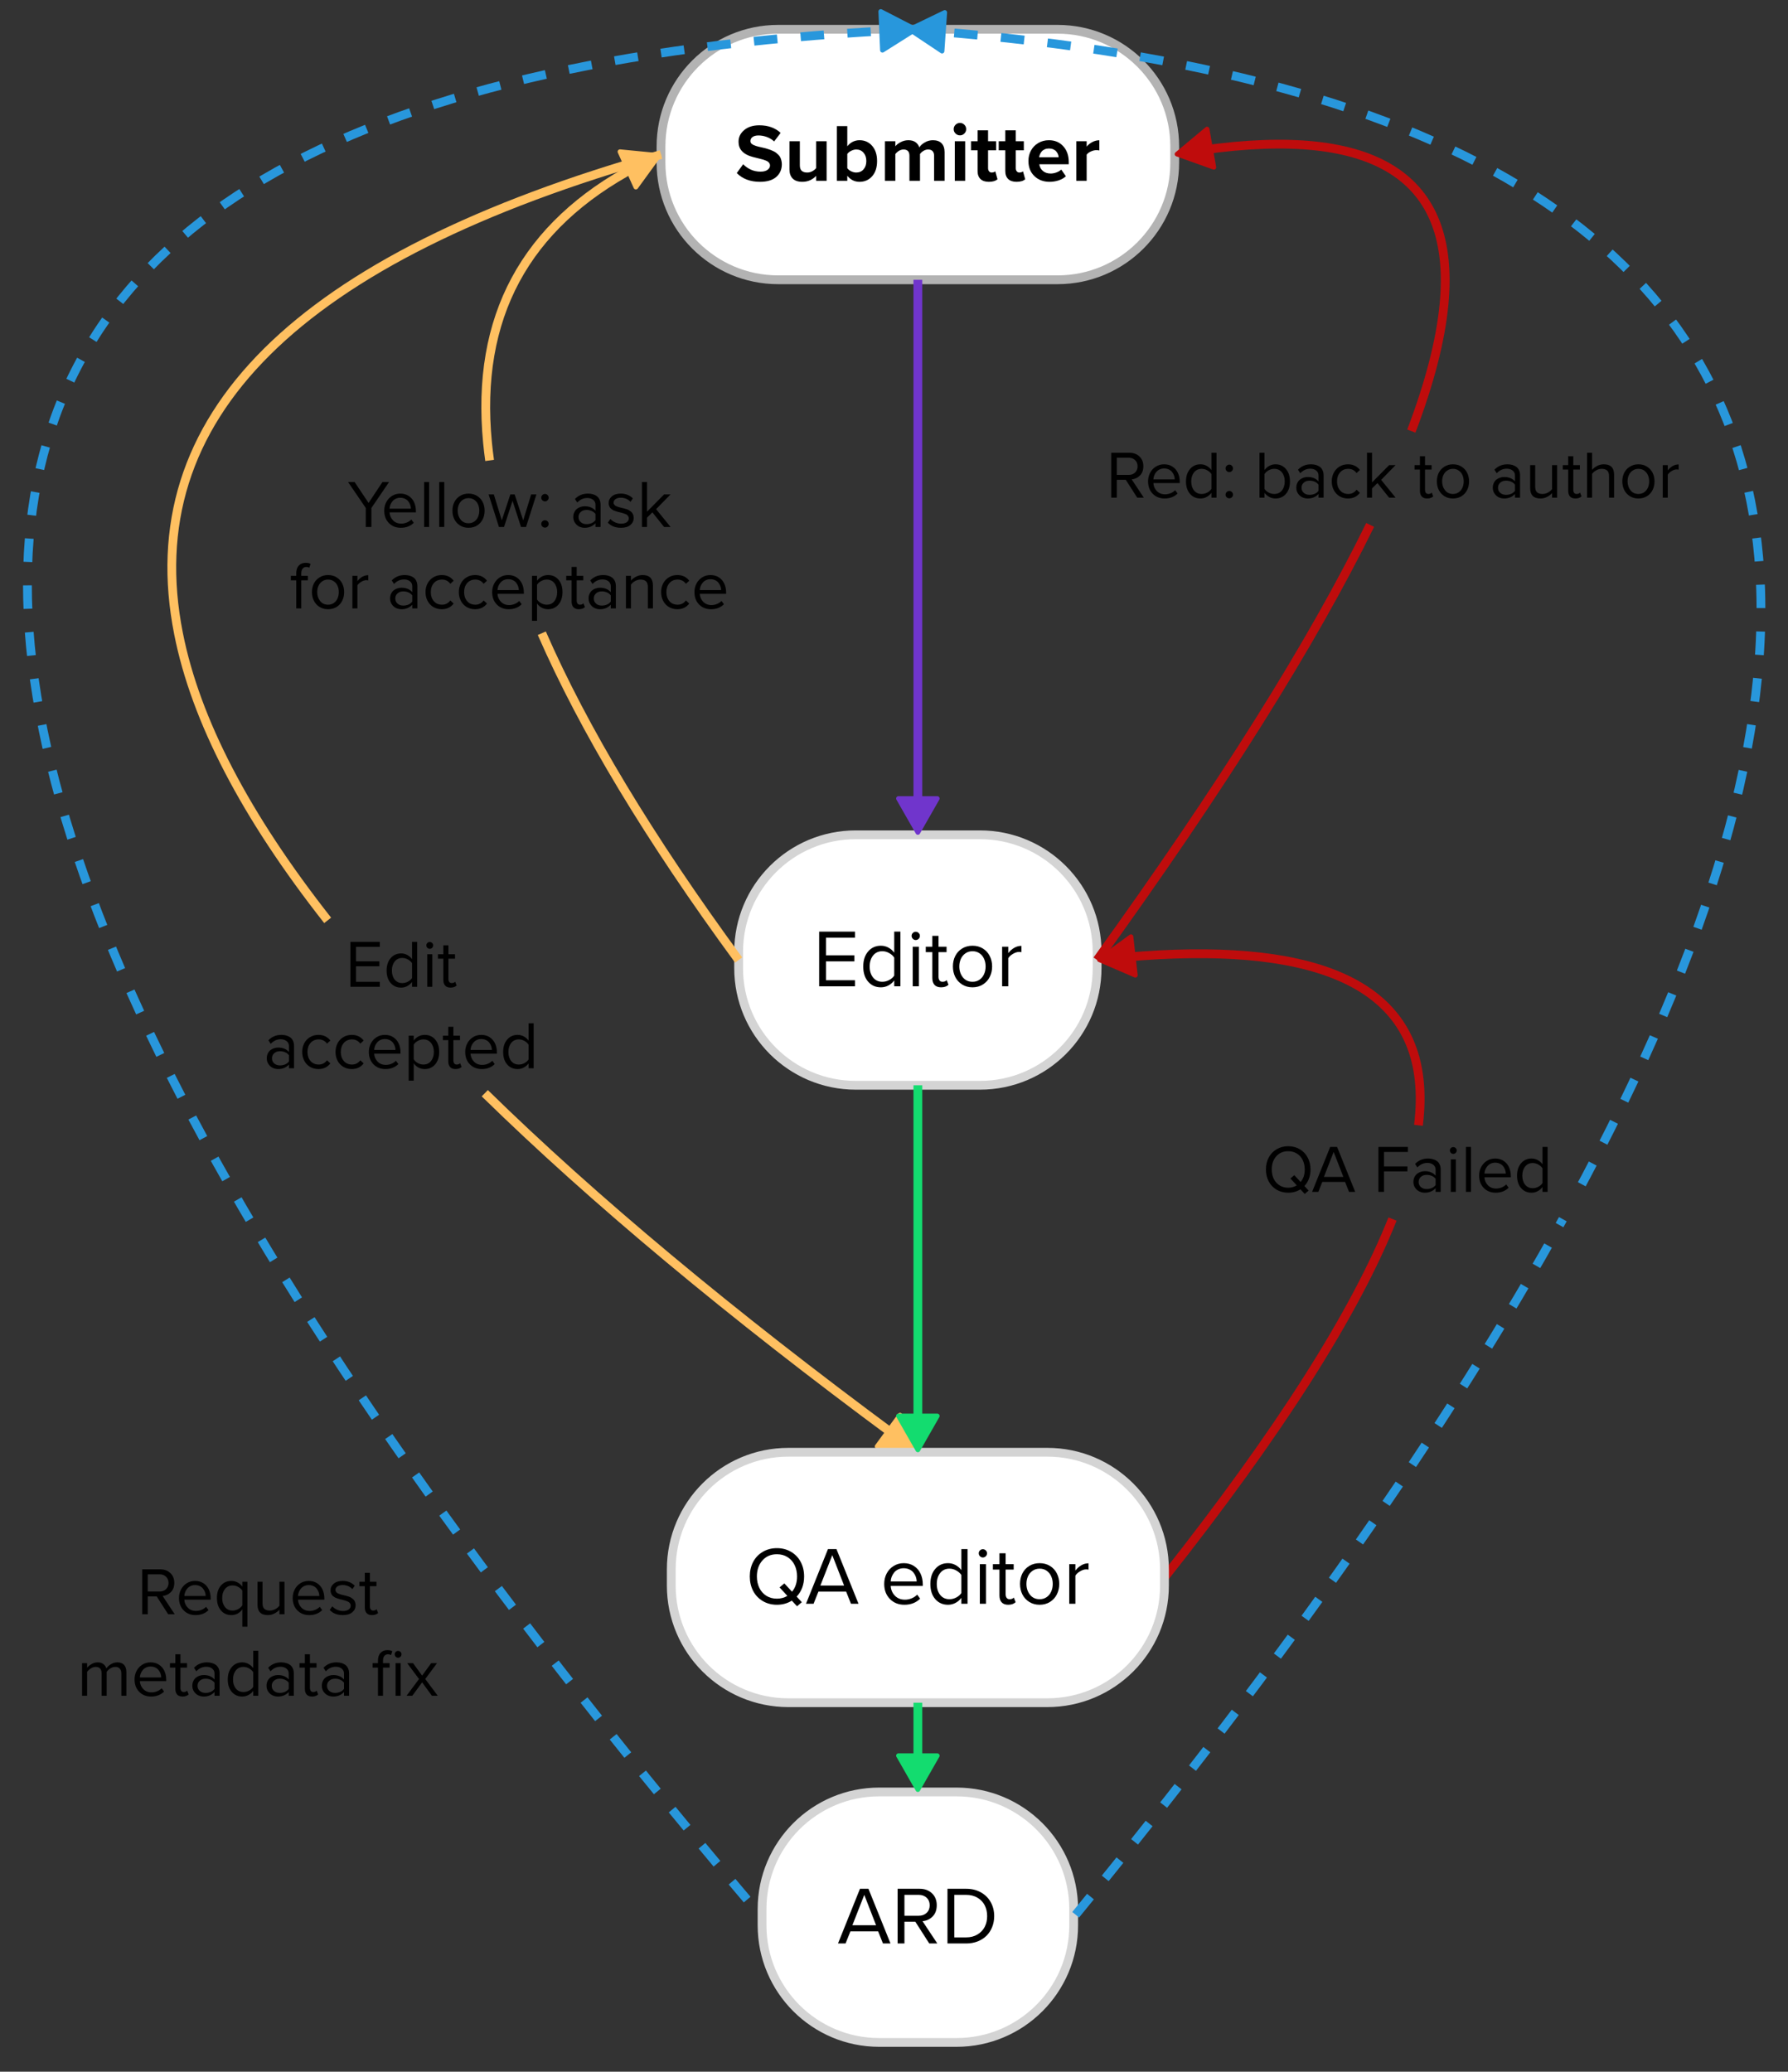 <?xml version="1.0" encoding="UTF-8" standalone="no"?>
<svg
   width="610.491pt"
   height="707.342pt"
   viewBox="0 0 610.491 707.342"
   version="1.2"
   id="svg5331"
   sodipodi:docname="pickflow.svg"
   inkscape:version="1.1.2 (0a00cf5339, 2022-02-04)"
   xmlns:inkscape="http://www.inkscape.org/namespaces/inkscape"
   xmlns:sodipodi="http://sodipodi.sourceforge.net/DTD/sodipodi-0.dtd"
   xmlns:xlink="http://www.w3.org/1999/xlink"
   xmlns="http://www.w3.org/2000/svg"
   xmlns:svg="http://www.w3.org/2000/svg">
  <rect x="0" y="0" width="610.491" height="707.342" fill="#333333" stroke="none"/>
  <sodipodi:namedview
     id="namedview5333"
     pagecolor="#ffffff"
     bordercolor="#666666"
     borderopacity="1.0"
     inkscape:pageshadow="2"
     inkscape:pageopacity="0.0"
     inkscape:pagecheckerboard="0"
     inkscape:document-units="pt"
     showgrid="false"
     inkscape:zoom="0.44378405"
     inkscape:cx="446.16295"
     inkscape:cy="511.51005"
     inkscape:window-width="1897"
     inkscape:window-height="1164"
     inkscape:window-x="3370"
     inkscape:window-y="57"
     inkscape:window-maximized="0"
     inkscape:current-layer="svg5331" />
  <defs
     id="defs5006">
    <g
       id="g5001">
      <symbol
         overflow="visible"
         id="glyph0-0">
        <path
           style="stroke:none;"
           d="M 0.938 0 L 0.938 -18.656 L 8.375 -18.656 L 8.375 0 Z M 1.859 -0.938 L 7.438 -0.938 L 7.438 -17.734 L 1.859 -17.734 Z M 1.859 -0.938 "
           id="path4824" />
      </symbol>
      <symbol
         overflow="visible"
         id="glyph0-1">
        <path
           style="stroke:none;"
           d="M 0.562 -2.641 L 2.75 -5.656 C 3.469 -4.914 4.332 -4.305 5.344 -3.828 C 6.352 -3.359 7.469 -3.125 8.688 -3.125 C 9.719 -3.125 10.516 -3.332 11.078 -3.75 C 11.641 -4.164 11.922 -4.66 11.922 -5.234 C 11.922 -5.504 11.852 -5.75 11.719 -5.969 C 11.594 -6.188 11.43 -6.367 11.234 -6.516 C 11.035 -6.672 10.754 -6.816 10.391 -6.953 C 10.035 -7.098 9.695 -7.211 9.375 -7.297 C 9.062 -7.391 8.656 -7.492 8.156 -7.609 C 6.426 -8.004 5.18 -8.367 4.422 -8.703 C 2.535 -9.535 1.473 -10.797 1.234 -12.484 C 1.191 -12.754 1.172 -13.035 1.172 -13.328 C 1.172 -14.922 1.816 -16.254 3.109 -17.328 C 4.398 -18.41 6.117 -18.953 8.266 -18.953 C 11.254 -18.953 13.68 -18.086 15.547 -16.359 L 13.328 -13.438 C 12.598 -14.113 11.758 -14.625 10.812 -14.969 C 9.875 -15.312 8.93 -15.484 7.984 -15.484 C 7.109 -15.484 6.43 -15.305 5.953 -14.953 C 5.473 -14.609 5.234 -14.148 5.234 -13.578 C 5.234 -13.367 5.27 -13.18 5.344 -13.016 C 5.414 -12.848 5.547 -12.695 5.734 -12.562 C 5.922 -12.438 6.098 -12.328 6.266 -12.234 C 6.441 -12.141 6.703 -12.035 7.047 -11.922 C 7.391 -11.816 7.676 -11.734 7.906 -11.672 C 8.145 -11.617 8.492 -11.539 8.953 -11.438 C 9.398 -11.332 9.754 -11.25 10.016 -11.188 C 10.273 -11.125 10.625 -11.023 11.062 -10.891 C 11.508 -10.766 11.867 -10.645 12.141 -10.531 C 12.422 -10.426 12.75 -10.281 13.125 -10.094 C 13.508 -9.914 13.816 -9.727 14.047 -9.531 C 14.285 -9.344 14.539 -9.113 14.812 -8.844 C 15.082 -8.57 15.289 -8.281 15.438 -7.969 C 15.582 -7.664 15.703 -7.316 15.797 -6.922 C 15.898 -6.523 15.953 -6.102 15.953 -5.656 C 15.953 -3.875 15.316 -2.426 14.047 -1.312 C 12.773 -0.207 10.922 0.344 8.484 0.344 C 5.191 0.344 2.551 -0.648 0.562 -2.641 Z M 0.562 -2.641 "
           id="path4827" />
      </symbol>
      <symbol
         overflow="visible"
         id="glyph0-2">
        <path
           style="stroke:none;"
           d="M 1.766 -3.922 L 1.766 -13.516 L 5.312 -13.516 L 5.312 -5.312 C 5.312 -4.426 5.523 -3.789 5.953 -3.406 C 6.391 -3.02 7.008 -2.828 7.812 -2.828 C 8.445 -2.828 9.031 -2.973 9.562 -3.266 C 10.102 -3.555 10.547 -3.922 10.891 -4.359 L 10.891 -13.516 L 14.453 -13.516 L 14.453 0 L 10.891 0 L 10.891 -1.703 C 10.367 -1.117 9.703 -0.629 8.891 -0.234 C 8.086 0.148 7.172 0.344 6.141 0.344 C 4.691 0.344 3.598 -0.031 2.859 -0.781 C 2.129 -1.531 1.766 -2.578 1.766 -3.922 Z M 1.766 -3.922 "
           id="path4830" />
      </symbol>
      <symbol
         overflow="visible"
         id="glyph0-3">
        <path
           style="stroke:none;"
           d="M 1.766 0 L 1.766 -18.672 L 5.312 -18.672 L 5.312 -11.781 C 5.844 -12.457 6.469 -12.973 7.188 -13.328 C 7.906 -13.68 8.672 -13.859 9.484 -13.859 C 11.242 -13.859 12.68 -13.219 13.797 -11.938 C 14.922 -10.656 15.484 -8.926 15.484 -6.75 C 15.484 -4.551 14.922 -2.816 13.797 -1.547 C 12.68 -0.285 11.242 0.344 9.484 0.344 C 7.805 0.344 6.414 -0.348 5.312 -1.734 L 5.312 0 Z M 5.312 -4.328 C 5.602 -3.898 6.039 -3.539 6.625 -3.25 C 7.207 -2.969 7.789 -2.828 8.375 -2.828 C 9.406 -2.828 10.234 -3.188 10.859 -3.906 C 11.492 -4.625 11.812 -5.57 11.812 -6.75 C 11.812 -7.926 11.492 -8.875 10.859 -9.594 C 10.234 -10.32 9.406 -10.688 8.375 -10.688 C 7.789 -10.688 7.207 -10.535 6.625 -10.234 C 6.039 -9.941 5.602 -9.578 5.312 -9.141 Z M 5.312 -4.328 "
           id="path4833" />
      </symbol>
      <symbol
         overflow="visible"
         id="glyph0-4">
        <path
           style="stroke:none;"
           d="M 1.766 0 L 1.766 -13.516 L 5.312 -13.516 L 5.312 -11.766 C 5.656 -12.254 6.242 -12.723 7.078 -13.172 C 7.922 -13.629 8.812 -13.859 9.75 -13.859 C 10.727 -13.859 11.531 -13.645 12.156 -13.219 C 12.789 -12.789 13.238 -12.188 13.5 -11.406 C 13.914 -12.07 14.551 -12.645 15.406 -13.125 C 16.258 -13.613 17.172 -13.859 18.141 -13.859 C 19.41 -13.859 20.391 -13.516 21.078 -12.828 C 21.773 -12.148 22.125 -11.133 22.125 -9.781 L 22.125 0 L 18.547 0 L 18.547 -8.547 C 18.547 -9.211 18.379 -9.734 18.047 -10.109 C 17.723 -10.492 17.211 -10.688 16.516 -10.688 C 15.941 -10.688 15.406 -10.531 14.906 -10.219 C 14.414 -9.914 14.023 -9.555 13.734 -9.141 L 13.734 0 L 10.125 0 L 10.125 -8.547 C 10.125 -9.973 9.457 -10.688 8.125 -10.688 C 7.562 -10.688 7.023 -10.531 6.516 -10.219 C 6.016 -9.906 5.613 -9.535 5.312 -9.109 L 5.312 0 Z M 1.766 0 "
           id="path4836" />
      </symbol>
      <symbol
         overflow="visible"
         id="glyph0-5">
        <path
           style="stroke:none;"
           d="M 2.031 -16.141 C 1.602 -16.555 1.391 -17.055 1.391 -17.641 C 1.391 -18.223 1.602 -18.723 2.031 -19.141 C 2.457 -19.555 2.957 -19.766 3.531 -19.766 C 4.113 -19.766 4.613 -19.555 5.031 -19.141 C 5.445 -18.723 5.656 -18.223 5.656 -17.641 C 5.656 -17.055 5.445 -16.555 5.031 -16.141 C 4.625 -15.723 4.125 -15.516 3.531 -15.516 C 2.957 -15.516 2.457 -15.723 2.031 -16.141 Z M 1.766 0 L 1.766 -13.516 L 5.312 -13.516 L 5.312 0 Z M 1.766 0 "
           id="path4839" />
      </symbol>
      <symbol
         overflow="visible"
         id="glyph0-6">
        <path
           style="stroke:none;"
           d="M 0.219 -10.422 L 0.219 -13.516 L 2.469 -13.516 L 2.469 -17.234 L 6.047 -17.234 L 6.047 -13.516 L 8.797 -13.516 L 8.797 -10.422 L 6.047 -10.422 L 6.047 -4.312 C 6.047 -3.883 6.156 -3.531 6.375 -3.25 C 6.594 -2.969 6.895 -2.828 7.281 -2.828 C 7.531 -2.828 7.773 -2.867 8.016 -2.953 C 8.254 -3.035 8.422 -3.129 8.516 -3.234 L 9.266 -0.531 C 8.617 0.051 7.629 0.344 6.297 0.344 C 5.055 0.344 4.109 0.023 3.453 -0.609 C 2.797 -1.242 2.469 -2.16 2.469 -3.359 L 2.469 -10.422 Z M 0.219 -10.422 "
           id="path4842" />
      </symbol>
      <symbol
         overflow="visible"
         id="glyph0-7">
        <path
           style="stroke:none;"
           d="M 0.906 -6.781 C 0.906 -8.082 1.195 -9.27 1.781 -10.344 C 2.375 -11.426 3.207 -12.281 4.281 -12.906 C 5.352 -13.539 6.562 -13.859 7.906 -13.859 C 9.914 -13.859 11.547 -13.172 12.797 -11.797 C 14.047 -10.422 14.672 -8.625 14.672 -6.406 L 14.672 -5.641 L 4.625 -5.641 C 4.738 -4.734 5.141 -3.977 5.828 -3.375 C 6.516 -2.781 7.41 -2.484 8.516 -2.484 C 9.148 -2.484 9.805 -2.609 10.484 -2.859 C 11.16 -3.109 11.707 -3.438 12.125 -3.844 L 13.688 -1.547 C 13.031 -0.941 12.207 -0.473 11.219 -0.141 C 10.227 0.18 9.195 0.344 8.125 0.344 C 6.031 0.344 4.301 -0.305 2.938 -1.609 C 1.582 -2.922 0.906 -4.645 0.906 -6.781 Z M 4.562 -8.047 L 11.219 -8.047 C 11.207 -8.391 11.133 -8.727 11 -9.062 C 10.863 -9.395 10.672 -9.711 10.422 -10.016 C 10.172 -10.316 9.828 -10.562 9.391 -10.75 C 8.953 -10.938 8.457 -11.031 7.906 -11.031 C 7.375 -11.031 6.895 -10.938 6.469 -10.75 C 6.051 -10.57 5.711 -10.332 5.453 -10.031 C 5.203 -9.727 5.004 -9.41 4.859 -9.078 C 4.711 -8.742 4.613 -8.398 4.562 -8.047 Z M 4.562 -8.047 "
           id="path4845" />
      </symbol>
      <symbol
         overflow="visible"
         id="glyph0-8">
        <path
           style="stroke:none;"
           d="M 1.766 0 L 1.766 -13.516 L 5.312 -13.516 L 5.312 -11.672 C 5.82 -12.305 6.469 -12.828 7.25 -13.234 C 8.031 -13.641 8.828 -13.844 9.641 -13.844 L 9.641 -10.359 C 9.305 -10.43 8.977 -10.469 8.656 -10.469 C 8.051 -10.469 7.414 -10.316 6.75 -10.016 C 6.082 -9.711 5.602 -9.348 5.312 -8.922 L 5.312 0 Z M 1.766 0 "
           id="path4848" />
      </symbol>
      <symbol
         overflow="visible"
         id="glyph1-0">
        <path
           style="stroke:none;"
           d="M 0.938 0 L 0.938 -18.656 L 8.375 -18.656 L 8.375 0 Z M 1.859 -0.938 L 7.438 -0.938 L 7.438 -17.734 L 1.859 -17.734 Z M 1.859 -0.938 "
           id="path4851" />
      </symbol>
      <symbol
         overflow="visible"
         id="glyph1-1">
        <path
           style="stroke:none;"
           d="M 2.188 0 L 2.188 -18.672 L 14.422 -18.672 L 14.422 -16.594 L 4.516 -16.594 L 4.516 -10.578 L 14.219 -10.578 L 14.219 -8.516 L 4.516 -8.516 L 4.516 -2.078 L 14.422 -2.078 L 14.422 0 Z M 2.188 0 "
           id="path4854" />
      </symbol>
      <symbol
         overflow="visible"
         id="glyph1-2">
        <path
           style="stroke:none;"
           d="M 1.312 -6.75 C 1.312 -8.895 1.867 -10.613 2.984 -11.906 C 4.098 -13.207 5.551 -13.859 7.344 -13.859 C 8.25 -13.859 9.094 -13.648 9.875 -13.234 C 10.664 -12.816 11.336 -12.234 11.891 -11.484 L 11.891 -18.672 L 14 -18.672 L 14 0 L 11.891 0 L 11.891 -2.016 C 11.367 -1.297 10.707 -0.723 9.906 -0.297 C 9.113 0.129 8.258 0.344 7.344 0.344 C 5.551 0.344 4.098 -0.297 2.984 -1.578 C 1.867 -2.859 1.312 -4.582 1.312 -6.75 Z M 4.672 -10.516 C 3.891 -9.535 3.5 -8.281 3.5 -6.75 C 3.5 -5.219 3.891 -3.969 4.672 -3 C 5.453 -2.031 6.504 -1.547 7.828 -1.547 C 8.648 -1.547 9.438 -1.75 10.188 -2.156 C 10.945 -2.562 11.516 -3.066 11.891 -3.672 L 11.891 -9.797 C 11.504 -10.41 10.93 -10.926 10.172 -11.344 C 9.422 -11.77 8.641 -11.984 7.828 -11.984 C 6.504 -11.984 5.453 -11.492 4.672 -10.516 Z M 4.672 -10.516 "
           id="path4857" />
      </symbol>
      <symbol
         overflow="visible"
         id="glyph1-3">
        <path
           style="stroke:none;"
           d="M 1.734 -17.234 C 1.734 -17.609 1.867 -17.93 2.141 -18.203 C 2.422 -18.484 2.75 -18.625 3.125 -18.625 C 3.52 -18.625 3.859 -18.484 4.141 -18.203 C 4.422 -17.93 4.562 -17.609 4.562 -17.234 C 4.562 -16.836 4.422 -16.5 4.141 -16.219 C 3.859 -15.938 3.52 -15.797 3.125 -15.797 C 2.758 -15.797 2.438 -15.938 2.156 -16.219 C 1.875 -16.5 1.734 -16.836 1.734 -17.234 Z M 2.109 0 L 2.109 -13.516 L 4.203 -13.516 L 4.203 0 Z M 2.109 0 "
           id="path4860" />
      </symbol>
      <symbol
         overflow="visible"
         id="glyph1-4">
        <path
           style="stroke:none;"
           d="M 0.281 -11.672 L 0.281 -13.516 L 2.516 -13.516 L 2.516 -17.234 L 4.625 -17.234 L 4.625 -13.516 L 7.375 -13.516 L 7.375 -11.672 L 4.625 -11.672 L 4.625 -3.281 C 4.625 -2.75 4.738 -2.328 4.969 -2.016 C 5.195 -1.703 5.535 -1.547 5.984 -1.547 C 6.617 -1.547 7.098 -1.734 7.422 -2.109 L 8.047 -0.531 C 7.43 0.051 6.586 0.344 5.516 0.344 C 4.523 0.344 3.773 0.066 3.266 -0.484 C 2.766 -1.035 2.516 -1.816 2.516 -2.828 L 2.516 -11.672 Z M 0.281 -11.672 "
           id="path4863" />
      </symbol>
      <symbol
         overflow="visible"
         id="glyph1-5">
        <path
           style="stroke:none;"
           d="M 2.109 -3.203 C 1.578 -4.273 1.312 -5.469 1.312 -6.781 C 1.312 -8.094 1.578 -9.281 2.109 -10.344 C 2.648 -11.414 3.43 -12.27 4.453 -12.906 C 5.484 -13.539 6.664 -13.859 8 -13.859 C 9.344 -13.859 10.523 -13.539 11.547 -12.906 C 12.578 -12.27 13.359 -11.414 13.891 -10.344 C 14.43 -9.281 14.703 -8.094 14.703 -6.781 C 14.703 -5.469 14.43 -4.273 13.891 -3.203 C 13.359 -2.129 12.578 -1.27 11.547 -0.625 C 10.523 0.02 9.344 0.344 8 0.344 C 6.664 0.344 5.484 0.02 4.453 -0.625 C 3.43 -1.27 2.648 -2.129 2.109 -3.203 Z M 3.5 -6.781 C 3.5 -5.32 3.906 -4.082 4.719 -3.062 C 5.531 -2.051 6.629 -1.547 8.016 -1.547 C 8.941 -1.547 9.75 -1.789 10.438 -2.281 C 11.125 -2.77 11.633 -3.406 11.969 -4.188 C 12.312 -4.969 12.484 -5.832 12.484 -6.781 C 12.484 -7.719 12.312 -8.57 11.969 -9.344 C 11.633 -10.125 11.125 -10.758 10.438 -11.25 C 9.75 -11.738 8.941 -11.984 8.016 -11.984 C 7.086 -11.984 6.273 -11.738 5.578 -11.25 C 4.879 -10.758 4.359 -10.125 4.016 -9.344 C 3.672 -8.562 3.5 -7.707 3.5 -6.781 Z M 3.5 -6.781 "
           id="path4866" />
      </symbol>
      <symbol
         overflow="visible"
         id="glyph1-6">
        <path
           style="stroke:none;"
           d="M 2.109 0 L 2.109 -13.516 L 4.203 -13.516 L 4.203 -11.328 C 4.785 -12.086 5.461 -12.691 6.234 -13.141 C 7.004 -13.586 7.828 -13.812 8.703 -13.812 L 8.703 -11.656 C 8.461 -11.707 8.18 -11.734 7.859 -11.734 C 7.223 -11.734 6.531 -11.508 5.781 -11.062 C 5.031 -10.613 4.504 -10.117 4.203 -9.578 L 4.203 0 Z M 2.109 0 "
           id="path4869" />
      </symbol>
      <symbol
         overflow="visible"
         id="glyph2-0">
        <path
           style="stroke:none;"
           d="M 0.766 0 L 0.766 -15.328 L 6.875 -15.328 L 6.875 0 Z M 1.531 -0.766 L 6.109 -0.766 L 6.109 -14.562 L 1.531 -14.562 Z M 1.531 -0.766 "
           id="path4872" />
      </symbol>
      <symbol
         overflow="visible"
         id="glyph2-1">
        <path
           style="stroke:none;"
           d="M 1.797 0 L 1.797 -15.344 L 7.969 -15.344 C 9.383 -15.344 10.535 -14.922 11.422 -14.078 C 12.316 -13.234 12.766 -12.113 12.766 -10.719 C 12.766 -9.406 12.379 -8.359 11.609 -7.578 C 10.836 -6.797 9.895 -6.352 8.781 -6.25 L 12.922 0 L 10.672 0 L 6.766 -6.094 L 3.703 -6.094 L 3.703 0 Z M 3.703 -7.766 L 7.734 -7.766 C 8.629 -7.766 9.363 -8.035 9.938 -8.578 C 10.508 -9.129 10.797 -9.836 10.797 -10.703 C 10.797 -11.578 10.508 -12.285 9.938 -12.828 C 9.363 -13.367 8.629 -13.641 7.734 -13.641 L 3.703 -13.641 Z M 3.703 -7.766 "
           id="path4875" />
      </symbol>
      <symbol
         overflow="visible"
         id="glyph2-2">
        <path
           style="stroke:none;"
           d="M 1.078 -5.578 C 1.078 -6.641 1.312 -7.613 1.781 -8.5 C 2.25 -9.383 2.898 -10.086 3.734 -10.609 C 4.578 -11.129 5.52 -11.391 6.562 -11.391 C 7.656 -11.391 8.609 -11.125 9.422 -10.594 C 10.234 -10.062 10.848 -9.348 11.266 -8.453 C 11.68 -7.555 11.891 -6.547 11.891 -5.422 L 11.891 -4.984 L 2.891 -4.984 C 2.961 -3.898 3.359 -2.988 4.078 -2.25 C 4.805 -1.508 5.742 -1.141 6.891 -1.141 C 7.535 -1.141 8.16 -1.266 8.766 -1.516 C 9.379 -1.766 9.898 -2.109 10.328 -2.547 L 11.156 -1.422 C 10.008 -0.285 8.535 0.281 6.734 0.281 C 5.078 0.281 3.719 -0.258 2.656 -1.344 C 1.602 -2.426 1.078 -3.836 1.078 -5.578 Z M 2.891 -6.25 L 10.188 -6.25 C 10.176 -6.688 10.098 -7.113 9.953 -7.531 C 9.805 -7.957 9.594 -8.352 9.312 -8.719 C 9.031 -9.094 8.648 -9.395 8.172 -9.625 C 7.691 -9.852 7.145 -9.969 6.531 -9.969 C 5.969 -9.969 5.453 -9.852 4.984 -9.625 C 4.523 -9.395 4.148 -9.098 3.859 -8.734 C 3.566 -8.379 3.336 -7.988 3.172 -7.562 C 3.016 -7.133 2.922 -6.695 2.891 -6.25 Z M 2.891 -6.25 "
           id="path4878" />
      </symbol>
      <symbol
         overflow="visible"
         id="glyph2-3">
        <path
           style="stroke:none;"
           d="M 1.078 -5.547 C 1.078 -7.305 1.535 -8.719 2.453 -9.781 C 3.367 -10.852 4.562 -11.391 6.031 -11.391 C 6.77 -11.391 7.461 -11.219 8.109 -10.875 C 8.754 -10.531 9.305 -10.051 9.766 -9.438 L 9.766 -15.344 L 11.5 -15.344 L 11.5 0 L 9.766 0 L 9.766 -1.656 C 9.336 -1.07 8.797 -0.602 8.141 -0.25 C 7.492 0.102 6.789 0.281 6.031 0.281 C 4.562 0.281 3.367 -0.242 2.453 -1.297 C 1.535 -2.348 1.078 -3.766 1.078 -5.547 Z M 3.828 -8.641 C 3.191 -7.836 2.875 -6.805 2.875 -5.547 C 2.875 -4.285 3.191 -3.254 3.828 -2.453 C 4.473 -1.66 5.344 -1.266 6.438 -1.266 C 7.113 -1.266 7.758 -1.43 8.375 -1.766 C 8.988 -2.098 9.453 -2.516 9.766 -3.016 L 9.766 -8.047 C 9.441 -8.555 8.973 -8.984 8.359 -9.328 C 7.742 -9.672 7.102 -9.844 6.438 -9.844 C 5.344 -9.844 4.473 -9.441 3.828 -8.641 Z M 3.828 -8.641 "
           id="path4881" />
      </symbol>
      <symbol
         overflow="visible"
         id="glyph2-4">
        <path
           style="stroke:none;"
           d="M 1.75 -0.141 C 1.5 -0.391 1.375 -0.688 1.375 -1.031 C 1.375 -1.375 1.5 -1.672 1.75 -1.922 C 2.008 -2.172 2.312 -2.297 2.656 -2.297 C 3 -2.297 3.289 -2.172 3.531 -1.922 C 3.781 -1.672 3.906 -1.375 3.906 -1.031 C 3.906 -0.688 3.781 -0.391 3.531 -0.141 C 3.289 0.098 3 0.219 2.656 0.219 C 2.312 0.219 2.008 0.098 1.75 -0.141 Z M 1.75 -9.109 C 1.5 -9.359 1.375 -9.656 1.375 -10 C 1.375 -10.344 1.5 -10.641 1.75 -10.891 C 2.008 -11.148 2.312 -11.281 2.656 -11.281 C 3 -11.281 3.289 -11.148 3.531 -10.891 C 3.781 -10.641 3.906 -10.344 3.906 -10 C 3.906 -9.656 3.781 -9.359 3.531 -9.109 C 3.289 -8.859 3 -8.734 2.656 -8.734 C 2.312 -8.734 2.008 -8.859 1.75 -9.109 Z M 1.75 -9.109 "
           id="path4884" />
      </symbol>
      <symbol
         overflow="visible"
         id="glyph2-5">
        <path
           style="stroke:none;"
           d=""
           id="path4887" />
      </symbol>
      <symbol
         overflow="visible"
         id="glyph2-6">
        <path
           style="stroke:none;"
           d="M 1.734 0 L 1.734 -15.344 L 3.453 -15.344 L 3.453 -9.438 C 3.91 -10.051 4.461 -10.531 5.109 -10.875 C 5.754 -11.219 6.453 -11.391 7.203 -11.391 C 8.66 -11.391 9.848 -10.852 10.766 -9.781 C 11.68 -8.707 12.141 -7.297 12.141 -5.547 C 12.141 -3.766 11.68 -2.348 10.766 -1.297 C 9.859 -0.242 8.672 0.281 7.203 0.281 C 6.441 0.281 5.734 0.102 5.078 -0.25 C 4.422 -0.602 3.879 -1.07 3.453 -1.656 L 3.453 0 Z M 3.453 -3.016 C 3.754 -2.516 4.211 -2.098 4.828 -1.766 C 5.453 -1.43 6.098 -1.266 6.766 -1.266 C 7.867 -1.266 8.742 -1.66 9.391 -2.453 C 10.035 -3.254 10.359 -4.285 10.359 -5.547 C 10.359 -6.805 10.035 -7.836 9.391 -8.641 C 8.742 -9.441 7.867 -9.844 6.766 -9.844 C 6.098 -9.844 5.453 -9.672 4.828 -9.328 C 4.211 -8.984 3.754 -8.555 3.453 -8.047 Z M 3.453 -3.016 "
           id="path4890" />
      </symbol>
      <symbol
         overflow="visible"
         id="glyph2-7">
        <path
           style="stroke:none;"
           d="M 1.094 -3.406 C 1.094 -4 1.207 -4.535 1.438 -5.016 C 1.664 -5.492 1.961 -5.879 2.328 -6.172 C 2.703 -6.461 3.113 -6.68 3.562 -6.828 C 4.02 -6.984 4.492 -7.062 4.984 -7.062 C 6.566 -7.062 7.797 -6.555 8.672 -5.547 L 8.672 -7.547 C 8.672 -8.273 8.406 -8.848 7.875 -9.266 C 7.352 -9.68 6.68 -9.891 5.859 -9.891 C 4.555 -9.891 3.422 -9.375 2.453 -8.344 L 1.656 -9.547 C 2.832 -10.773 4.312 -11.391 6.094 -11.391 C 6.707 -11.391 7.266 -11.316 7.766 -11.172 C 8.273 -11.035 8.727 -10.82 9.125 -10.531 C 9.52 -10.238 9.832 -9.844 10.062 -9.344 C 10.289 -8.852 10.406 -8.285 10.406 -7.641 L 10.406 0 L 8.672 0 L 8.672 -1.266 C 7.723 -0.234 6.492 0.281 4.984 0.281 C 4.336 0.281 3.723 0.145 3.141 -0.125 C 2.566 -0.395 2.082 -0.816 1.688 -1.391 C 1.289 -1.961 1.094 -2.633 1.094 -3.406 Z M 2.875 -3.375 C 2.875 -2.676 3.129 -2.098 3.641 -1.641 C 4.148 -1.191 4.805 -0.969 5.609 -0.969 C 6.242 -0.969 6.832 -1.082 7.375 -1.312 C 7.914 -1.551 8.348 -1.895 8.672 -2.344 L 8.672 -4.438 C 8.348 -4.883 7.914 -5.223 7.375 -5.453 C 6.832 -5.691 6.242 -5.812 5.609 -5.812 C 4.805 -5.812 4.148 -5.582 3.641 -5.125 C 3.129 -4.676 2.875 -4.094 2.875 -3.375 Z M 2.875 -3.375 "
           id="path4893" />
      </symbol>
      <symbol
         overflow="visible"
         id="glyph2-8">
        <path
           style="stroke:none;"
           d="M 1.078 -5.578 C 1.078 -6.66 1.305 -7.641 1.766 -8.516 C 2.223 -9.398 2.875 -10.098 3.719 -10.609 C 4.57 -11.129 5.539 -11.391 6.625 -11.391 C 8.344 -11.391 9.695 -10.742 10.688 -9.453 L 9.547 -8.406 C 8.836 -9.363 7.895 -9.844 6.719 -9.844 C 5.551 -9.844 4.617 -9.441 3.922 -8.641 C 3.223 -7.848 2.875 -6.82 2.875 -5.562 C 2.875 -4.312 3.223 -3.281 3.922 -2.469 C 4.617 -1.664 5.551 -1.266 6.719 -1.266 C 7.875 -1.266 8.816 -1.75 9.547 -2.719 L 10.688 -1.656 C 9.695 -0.363 8.344 0.281 6.625 0.281 C 5.539 0.281 4.57 0.023 3.719 -0.484 C 2.875 -1.004 2.223 -1.707 1.766 -2.594 C 1.305 -3.477 1.078 -4.473 1.078 -5.578 Z M 1.078 -5.578 "
           id="path4896" />
      </symbol>
      <symbol
         overflow="visible"
         id="glyph2-9">
        <path
           style="stroke:none;"
           d="M 1.734 0 L 1.734 -15.344 L 3.453 -15.344 L 3.453 -5.203 L 9.281 -11.109 L 11.484 -11.109 L 6.562 -6.078 L 11.5 0 L 9.281 0 L 5.297 -4.984 L 3.453 -3.172 L 3.453 0 Z M 1.734 0 "
           id="path4899" />
      </symbol>
      <symbol
         overflow="visible"
         id="glyph2-10">
        <path
           style="stroke:none;"
           d="M 0.219 -9.594 L 0.219 -11.109 L 2.062 -11.109 L 2.062 -14.156 L 3.797 -14.156 L 3.797 -11.109 L 6.047 -11.109 L 6.047 -9.594 L 3.797 -9.594 L 3.797 -2.703 C 3.797 -2.266 3.891 -1.914 4.078 -1.656 C 4.273 -1.395 4.555 -1.266 4.922 -1.266 C 5.43 -1.266 5.82 -1.422 6.094 -1.734 L 6.609 -0.438 C 6.098 0.039 5.406 0.281 4.531 0.281 C 3.719 0.281 3.102 0.055 2.688 -0.391 C 2.27 -0.848 2.062 -1.492 2.062 -2.328 L 2.062 -9.594 Z M 0.219 -9.594 "
           id="path4902" />
      </symbol>
      <symbol
         overflow="visible"
         id="glyph2-11">
        <path
           style="stroke:none;"
           d="M 1.734 -2.625 C 1.297 -3.508 1.078 -4.488 1.078 -5.562 C 1.078 -6.645 1.297 -7.625 1.734 -8.5 C 2.18 -9.375 2.828 -10.07 3.672 -10.594 C 4.516 -11.125 5.484 -11.391 6.578 -11.391 C 7.68 -11.391 8.656 -11.125 9.5 -10.594 C 10.344 -10.07 10.984 -9.375 11.422 -8.5 C 11.859 -7.625 12.078 -6.645 12.078 -5.562 C 12.078 -4.488 11.859 -3.508 11.422 -2.625 C 10.984 -1.738 10.344 -1.031 9.5 -0.5 C 8.656 0.02 7.68 0.281 6.578 0.281 C 5.484 0.281 4.516 0.02 3.672 -0.5 C 2.828 -1.031 2.18 -1.738 1.734 -2.625 Z M 2.875 -5.578 C 2.875 -4.379 3.207 -3.359 3.875 -2.516 C 4.539 -1.68 5.441 -1.266 6.578 -1.266 C 7.348 -1.266 8.016 -1.469 8.578 -1.875 C 9.141 -2.281 9.555 -2.801 9.828 -3.438 C 10.109 -4.082 10.25 -4.797 10.25 -5.578 C 10.25 -6.348 10.109 -7.051 9.828 -7.688 C 9.555 -8.32 9.141 -8.836 8.578 -9.234 C 8.016 -9.641 7.348 -9.844 6.578 -9.844 C 5.816 -9.844 5.148 -9.641 4.578 -9.234 C 4.004 -8.836 3.578 -8.316 3.297 -7.672 C 3.016 -7.035 2.875 -6.336 2.875 -5.578 Z M 2.875 -5.578 "
           id="path4905" />
      </symbol>
      <symbol
         overflow="visible"
         id="glyph2-12">
        <path
           style="stroke:none;"
           d="M 1.734 -3.266 L 1.734 -11.109 L 3.453 -11.109 L 3.453 -3.797 C 3.453 -2.867 3.664 -2.211 4.094 -1.828 C 4.52 -1.453 5.133 -1.266 5.938 -1.266 C 6.582 -1.266 7.207 -1.426 7.812 -1.75 C 8.414 -2.07 8.883 -2.469 9.219 -2.938 L 9.219 -11.109 L 10.953 -11.109 L 10.953 0 L 9.219 0 L 9.219 -1.562 C 8.758 -1.039 8.18 -0.602 7.484 -0.25 C 6.785 0.102 6.047 0.281 5.266 0.281 C 2.91 0.281 1.734 -0.898 1.734 -3.266 Z M 1.734 -3.266 "
           id="path4908" />
      </symbol>
      <symbol
         overflow="visible"
         id="glyph2-13">
        <path
           style="stroke:none;"
           d="M 1.734 0 L 1.734 -15.344 L 3.453 -15.344 L 3.453 -9.5 C 3.891 -10.02 4.461 -10.461 5.172 -10.828 C 5.891 -11.203 6.645 -11.391 7.438 -11.391 C 9.789 -11.391 10.969 -10.207 10.969 -7.844 L 10.969 0 L 9.25 0 L 9.25 -7.312 C 9.25 -8.238 9.031 -8.891 8.594 -9.266 C 8.164 -9.648 7.547 -9.844 6.734 -9.844 C 6.098 -9.844 5.477 -9.676 4.875 -9.344 C 4.27 -9.008 3.797 -8.602 3.453 -8.125 L 3.453 0 Z M 1.734 0 "
           id="path4911" />
      </symbol>
      <symbol
         overflow="visible"
         id="glyph2-14">
        <path
           style="stroke:none;"
           d="M 1.734 0 L 1.734 -11.109 L 3.453 -11.109 L 3.453 -9.312 C 3.93 -9.938 4.484 -10.43 5.109 -10.797 C 5.742 -11.16 6.426 -11.344 7.156 -11.344 L 7.156 -9.562 C 6.945 -9.613 6.711 -9.641 6.453 -9.641 C 5.93 -9.641 5.363 -9.453 4.75 -9.078 C 4.133 -8.711 3.703 -8.305 3.453 -7.859 L 3.453 0 Z M 1.734 0 "
           id="path4914" />
      </symbol>
      <symbol
         overflow="visible"
         id="glyph2-15">
        <path
           style="stroke:none;"
           d="M 2.109 -3.594 C 1.484 -4.801 1.172 -6.156 1.172 -7.656 C 1.172 -9.156 1.484 -10.504 2.109 -11.703 C 2.742 -12.91 3.641 -13.859 4.797 -14.547 C 5.961 -15.242 7.289 -15.594 8.781 -15.594 C 10.258 -15.594 11.582 -15.242 12.75 -14.547 C 13.914 -13.859 14.812 -12.91 15.438 -11.703 C 16.07 -10.504 16.391 -9.156 16.391 -7.656 C 16.391 -5.375 15.695 -3.488 14.312 -2 L 15.75 -0.438 L 14.422 0.703 L 12.953 -0.875 C 11.734 -0.102 10.344 0.281 8.781 0.281 C 7.289 0.281 5.961 -0.062 4.797 -0.75 C 3.641 -1.445 2.742 -2.395 2.109 -3.594 Z M 3.156 -7.656 C 3.156 -6.477 3.379 -5.414 3.828 -4.469 C 4.285 -3.531 4.941 -2.785 5.797 -2.234 C 6.66 -1.691 7.656 -1.422 8.781 -1.422 C 9.863 -1.422 10.836 -1.688 11.703 -2.219 L 9.531 -4.578 L 10.859 -5.703 L 13.016 -3.375 C 13.953 -4.5 14.422 -5.926 14.422 -7.656 C 14.422 -8.844 14.191 -9.91 13.734 -10.859 C 13.273 -11.805 12.613 -12.547 11.75 -13.078 C 10.895 -13.617 9.906 -13.891 8.781 -13.891 C 7.082 -13.891 5.719 -13.305 4.688 -12.141 C 3.664 -10.973 3.156 -9.477 3.156 -7.656 Z M 3.156 -7.656 "
           id="path4917" />
      </symbol>
      <symbol
         overflow="visible"
         id="glyph2-16">
        <path
           style="stroke:none;"
           d="M 0.203 0 L 6.375 -15.344 L 8.734 -15.344 L 14.922 0 L 12.812 0 L 11.453 -3.406 L 3.688 -3.406 L 2.328 0 Z M 4.234 -5.109 L 10.875 -5.109 L 7.562 -13.641 Z M 4.234 -5.109 "
           id="path4920" />
      </symbol>
      <symbol
         overflow="visible"
         id="glyph2-17">
        <path
           style="stroke:none;"
           d="M 1.797 0 L 1.797 -15.344 L 11.844 -15.344 L 11.844 -13.641 L 3.703 -13.641 L 3.703 -8.688 L 11.688 -8.688 L 11.688 -7 L 3.703 -7 L 3.703 0 Z M 1.797 0 "
           id="path4923" />
      </symbol>
      <symbol
         overflow="visible"
         id="glyph2-18">
        <path
           style="stroke:none;"
           d="M 1.422 -14.156 C 1.422 -14.469 1.531 -14.734 1.75 -14.953 C 1.977 -15.18 2.254 -15.297 2.578 -15.297 C 2.898 -15.297 3.176 -15.18 3.406 -14.953 C 3.633 -14.734 3.75 -14.469 3.75 -14.156 C 3.75 -13.832 3.633 -13.551 3.406 -13.312 C 3.176 -13.082 2.898 -12.969 2.578 -12.969 C 2.266 -12.969 1.992 -13.082 1.766 -13.312 C 1.535 -13.551 1.422 -13.832 1.422 -14.156 Z M 1.734 0 L 1.734 -11.109 L 3.453 -11.109 L 3.453 0 Z M 1.734 0 "
           id="path4926" />
      </symbol>
      <symbol
         overflow="visible"
         id="glyph2-19">
        <path
           style="stroke:none;"
           d="M 1.734 0 L 1.734 -15.344 L 3.453 -15.344 L 3.453 0 Z M 1.734 0 "
           id="path4929" />
      </symbol>
      <symbol
         overflow="visible"
         id="glyph2-20">
        <path
           style="stroke:none;"
           d="M 0.203 -15.344 L 2.438 -15.344 L 7.203 -8.203 L 11.953 -15.344 L 14.203 -15.344 L 8.172 -6.484 L 8.172 0 L 6.25 0 L 6.25 -6.484 Z M 0.203 -15.344 "
           id="path4932" />
      </symbol>
      <symbol
         overflow="visible"
         id="glyph2-21">
        <path
           style="stroke:none;"
           d="M 0.281 -11.109 L 2.062 -11.109 L 4.781 -2.25 L 7.703 -11.109 L 9.172 -11.109 L 12.094 -2.25 L 14.812 -11.109 L 16.609 -11.109 L 13.062 0 L 11.344 0 L 8.453 -8.922 L 5.547 0 L 3.812 0 Z M 0.281 -11.109 "
           id="path4935" />
      </symbol>
      <symbol
         overflow="visible"
         id="glyph2-22">
        <path
           style="stroke:none;"
           d="M 0.766 -1.469 L 1.656 -2.719 C 2.051 -2.27 2.578 -1.891 3.234 -1.578 C 3.891 -1.273 4.582 -1.125 5.312 -1.125 C 6.145 -1.125 6.789 -1.289 7.25 -1.625 C 7.707 -1.969 7.938 -2.414 7.938 -2.969 C 7.938 -3.207 7.879 -3.422 7.766 -3.609 C 7.66 -3.797 7.531 -3.953 7.375 -4.078 C 7.227 -4.203 7.008 -4.32 6.719 -4.438 C 6.438 -4.551 6.188 -4.641 5.969 -4.703 C 5.75 -4.773 5.457 -4.852 5.094 -4.938 C 4.727 -5.02 4.445 -5.086 4.25 -5.141 C 4.062 -5.191 3.801 -5.27 3.469 -5.375 C 3.133 -5.477 2.875 -5.578 2.688 -5.672 C 2.508 -5.773 2.301 -5.91 2.062 -6.078 C 1.82 -6.242 1.641 -6.422 1.516 -6.609 C 1.391 -6.797 1.281 -7.023 1.188 -7.297 C 1.102 -7.566 1.062 -7.863 1.062 -8.188 C 1.062 -9.094 1.43 -9.852 2.172 -10.469 C 2.91 -11.082 3.922 -11.391 5.203 -11.391 C 6.859 -11.391 8.227 -10.848 9.312 -9.766 L 8.516 -8.578 C 8.172 -8.992 7.703 -9.332 7.109 -9.594 C 6.523 -9.852 5.891 -9.984 5.203 -9.984 C 4.453 -9.984 3.852 -9.828 3.406 -9.516 C 2.957 -9.203 2.734 -8.797 2.734 -8.297 C 2.734 -8.086 2.785 -7.898 2.891 -7.734 C 3.004 -7.566 3.129 -7.426 3.266 -7.312 C 3.41 -7.207 3.613 -7.102 3.875 -7 C 4.145 -6.895 4.383 -6.812 4.594 -6.75 C 4.801 -6.695 5.086 -6.625 5.453 -6.531 C 5.797 -6.445 6.07 -6.379 6.281 -6.328 C 6.5 -6.273 6.773 -6.195 7.109 -6.094 C 7.441 -5.988 7.707 -5.879 7.906 -5.766 C 8.102 -5.66 8.32 -5.516 8.562 -5.328 C 8.801 -5.148 8.988 -4.957 9.125 -4.75 C 9.258 -4.551 9.375 -4.305 9.469 -4.016 C 9.562 -3.734 9.609 -3.422 9.609 -3.078 C 9.609 -2.109 9.227 -1.305 8.469 -0.672 C 7.707 -0.035 6.633 0.281 5.25 0.281 C 3.363 0.281 1.867 -0.301 0.766 -1.469 Z M 0.766 -1.469 "
           id="path4938" />
      </symbol>
      <symbol
         overflow="visible"
         id="glyph2-23">
        <path
           style="stroke:none;"
           d="M 0.375 -9.594 L 0.375 -11.109 L 2.219 -11.109 L 2.219 -11.953 C 2.219 -13.098 2.504 -13.984 3.078 -14.609 C 3.66 -15.242 4.441 -15.562 5.422 -15.562 C 6.148 -15.562 6.711 -15.438 7.109 -15.188 L 6.672 -13.891 C 6.359 -14.066 6.031 -14.156 5.688 -14.156 C 5.125 -14.156 4.691 -13.961 4.391 -13.578 C 4.086 -13.203 3.938 -12.66 3.938 -11.953 L 3.938 -11.109 L 6.188 -11.109 L 6.188 -9.594 L 3.938 -9.594 L 3.938 0 L 2.219 0 L 2.219 -9.594 Z M 0.375 -9.594 "
           id="path4941" />
      </symbol>
      <symbol
         overflow="visible"
         id="glyph2-24">
        <path
           style="stroke:none;"
           d="M 1.734 4.234 L 1.734 -11.109 L 3.453 -11.109 L 3.453 -9.453 C 3.867 -10.035 4.406 -10.504 5.062 -10.859 C 5.727 -11.211 6.441 -11.391 7.203 -11.391 C 8.672 -11.391 9.859 -10.863 10.766 -9.812 C 11.68 -8.77 12.141 -7.359 12.141 -5.578 C 12.141 -3.797 11.68 -2.375 10.766 -1.312 C 9.859 -0.25 8.672 0.281 7.203 0.281 C 6.441 0.281 5.738 0.113 5.094 -0.219 C 4.445 -0.562 3.898 -1.051 3.453 -1.688 L 3.453 4.234 Z M 3.453 -3.062 C 3.754 -2.551 4.211 -2.125 4.828 -1.781 C 5.453 -1.438 6.098 -1.266 6.766 -1.266 C 7.859 -1.266 8.723 -1.664 9.359 -2.469 C 10.004 -3.281 10.328 -4.312 10.328 -5.562 C 10.328 -6.82 10.004 -7.848 9.359 -8.641 C 8.723 -9.441 7.859 -9.844 6.766 -9.844 C 6.098 -9.844 5.453 -9.672 4.828 -9.328 C 4.211 -8.984 3.754 -8.566 3.453 -8.078 Z M 3.453 -3.062 "
           id="path4944" />
      </symbol>
      <symbol
         overflow="visible"
         id="glyph2-25">
        <path
           style="stroke:none;"
           d="M 1.734 0 L 1.734 -11.109 L 3.453 -11.109 L 3.453 -9.5 C 3.879 -10.02 4.453 -10.461 5.172 -10.828 C 5.891 -11.203 6.633 -11.391 7.406 -11.391 C 9.77 -11.391 10.953 -10.191 10.953 -7.797 L 10.953 0 L 9.219 0 L 9.219 -7.266 C 9.219 -8.191 9.004 -8.852 8.578 -9.25 C 8.148 -9.645 7.535 -9.844 6.734 -9.844 C 6.086 -9.844 5.461 -9.676 4.859 -9.344 C 4.266 -9.008 3.797 -8.602 3.453 -8.125 L 3.453 0 Z M 1.734 0 "
           id="path4947" />
      </symbol>
      <symbol
         overflow="visible"
         id="glyph2-26">
        <path
           style="stroke:none;"
           d="M 1.797 0 L 1.797 -15.344 L 11.844 -15.344 L 11.844 -13.641 L 3.703 -13.641 L 3.703 -8.688 L 11.688 -8.688 L 11.688 -7 L 3.703 -7 L 3.703 -1.703 L 11.844 -1.703 L 11.844 0 Z M 1.797 0 "
           id="path4950" />
      </symbol>
      <symbol
         overflow="visible"
         id="glyph2-27">
        <path
           style="stroke:none;"
           d="M 1.078 -5.578 C 1.078 -7.359 1.531 -8.77 2.438 -9.812 C 3.352 -10.863 4.551 -11.391 6.031 -11.391 C 6.789 -11.391 7.492 -11.211 8.141 -10.859 C 8.797 -10.504 9.332 -10.035 9.75 -9.453 L 9.75 -11.109 L 11.484 -11.109 L 11.484 4.234 L 9.75 4.234 L 9.75 -1.688 C 9.301 -1.051 8.754 -0.562 8.109 -0.219 C 7.461 0.113 6.77 0.281 6.031 0.281 C 4.551 0.281 3.352 -0.25 2.438 -1.312 C 1.531 -2.375 1.078 -3.797 1.078 -5.578 Z M 3.828 -8.641 C 3.191 -7.848 2.875 -6.82 2.875 -5.562 C 2.875 -4.312 3.191 -3.281 3.828 -2.469 C 4.473 -1.664 5.344 -1.266 6.438 -1.266 C 7.102 -1.266 7.742 -1.438 8.359 -1.781 C 8.973 -2.125 9.438 -2.551 9.75 -3.062 L 9.75 -8.078 C 9.438 -8.578 8.973 -8.992 8.359 -9.328 C 7.754 -9.672 7.113 -9.844 6.438 -9.844 C 5.344 -9.844 4.473 -9.441 3.828 -8.641 Z M 3.828 -8.641 "
           id="path4953" />
      </symbol>
      <symbol
         overflow="visible"
         id="glyph2-28">
        <path
           style="stroke:none;"
           d="M 1.734 0 L 1.734 -11.109 L 3.453 -11.109 L 3.453 -9.5 C 3.723 -9.926 4.203 -10.348 4.891 -10.766 C 5.586 -11.18 6.305 -11.391 7.047 -11.391 C 7.848 -11.391 8.5 -11.195 9 -10.812 C 9.508 -10.426 9.852 -9.926 10.031 -9.312 C 10.363 -9.852 10.879 -10.332 11.578 -10.75 C 12.273 -11.176 13 -11.391 13.75 -11.391 C 14.77 -11.391 15.539 -11.109 16.062 -10.547 C 16.594 -9.984 16.859 -9.145 16.859 -8.031 L 16.859 0 L 15.141 0 L 15.141 -7.547 C 15.141 -8.273 14.969 -8.836 14.625 -9.234 C 14.281 -9.641 13.766 -9.844 13.078 -9.844 C 12.535 -9.844 11.984 -9.676 11.422 -9.344 C 10.867 -9.008 10.441 -8.609 10.141 -8.141 L 10.141 0 L 8.422 0 L 8.422 -7.547 C 8.422 -9.078 7.738 -9.844 6.375 -9.844 C 5.832 -9.844 5.285 -9.672 4.734 -9.328 C 4.191 -8.992 3.766 -8.594 3.453 -8.125 L 3.453 0 Z M 1.734 0 "
           id="path4956" />
      </symbol>
      <symbol
         overflow="visible"
         id="glyph2-29">
        <path
           style="stroke:none;"
           d="M 0.375 -9.594 L 0.375 -11.109 L 2.219 -11.109 L 2.219 -11.953 C 2.219 -13.098 2.504 -13.984 3.078 -14.609 C 3.66 -15.242 4.441 -15.562 5.422 -15.562 C 6.148 -15.562 6.711 -15.438 7.109 -15.188 L 6.672 -13.875 C 6.359 -14.062 6.031 -14.156 5.688 -14.156 C 5.125 -14.156 4.691 -13.961 4.391 -13.578 C 4.086 -13.203 3.938 -12.66 3.938 -11.953 L 3.938 -11.109 L 6.188 -11.109 L 6.188 -9.594 L 3.938 -9.594 L 3.938 0 L 2.219 0 L 2.219 -9.594 Z M 7.938 -14.156 C 7.938 -14.469 8.047 -14.734 8.266 -14.953 C 8.492 -15.18 8.766 -15.297 9.078 -15.297 C 9.398 -15.297 9.676 -15.188 9.906 -14.969 C 10.133 -14.75 10.25 -14.477 10.25 -14.156 C 10.25 -13.832 10.133 -13.551 9.906 -13.312 C 9.676 -13.082 9.398 -12.969 9.078 -12.969 C 8.773 -12.969 8.508 -13.082 8.281 -13.312 C 8.051 -13.551 7.938 -13.832 7.938 -14.156 Z M 8.234 0 L 8.234 -11.109 L 9.969 -11.109 L 9.969 0 Z M 8.234 0 "
           id="path4959" />
      </symbol>
      <symbol
         overflow="visible"
         id="glyph2-30">
        <path
           style="stroke:none;"
           d="M 0.281 0 L 4.531 -5.703 L 0.5 -11.109 L 2.5 -11.109 L 5.594 -6.875 L 8.672 -11.109 L 10.672 -11.109 L 6.656 -5.703 L 10.922 0 L 8.922 0 L 5.594 -4.562 L 2.25 0 Z M 0.281 0 "
           id="path4962" />
      </symbol>
      <symbol
         overflow="visible"
         id="glyph3-0">
        <path
           style="stroke:none;"
           d="M 0.938 0 L 0.938 -18.656 L 8.375 -18.656 L 8.375 0 Z M 1.859 -0.938 L 7.438 -0.938 L 7.438 -17.734 L 1.859 -17.734 Z M 1.859 -0.938 "
           id="path4965" />
      </symbol>
      <symbol
         overflow="visible"
         id="glyph3-1">
        <path
           style="stroke:none;"
           d="M 2.562 -4.391 C 1.801 -5.859 1.422 -7.504 1.422 -9.328 C 1.422 -11.148 1.801 -12.797 2.562 -14.266 C 3.332 -15.734 4.426 -16.883 5.844 -17.719 C 7.258 -18.562 8.875 -18.984 10.688 -18.984 C 12.5 -18.984 14.113 -18.562 15.531 -17.719 C 16.945 -16.883 18.039 -15.734 18.812 -14.266 C 19.582 -12.797 19.969 -11.148 19.969 -9.328 C 19.969 -6.547 19.117 -4.25 17.422 -2.438 L 19.188 -0.531 L 17.562 0.859 L 15.766 -1.062 C 14.285 -0.125 12.594 0.344 10.688 0.344 C 8.875 0.344 7.258 -0.078 5.844 -0.922 C 4.426 -1.766 3.332 -2.922 2.562 -4.391 Z M 3.844 -9.328 C 3.844 -7.891 4.117 -6.594 4.672 -5.438 C 5.223 -4.289 6.02 -3.383 7.062 -2.719 C 8.113 -2.062 9.32 -1.734 10.688 -1.734 C 12.008 -1.734 13.195 -2.051 14.25 -2.688 L 11.594 -5.578 L 13.219 -6.953 L 15.844 -4.109 C 16.988 -5.484 17.562 -7.223 17.562 -9.328 C 17.562 -10.773 17.281 -12.07 16.719 -13.219 C 16.164 -14.363 15.363 -15.266 14.312 -15.922 C 13.27 -16.578 12.062 -16.906 10.688 -16.906 C 8.625 -16.906 6.969 -16.191 5.719 -14.766 C 4.469 -13.348 3.844 -11.535 3.844 -9.328 Z M 3.844 -9.328 "
           id="path4968" />
      </symbol>
      <symbol
         overflow="visible"
         id="glyph3-2">
        <path
           style="stroke:none;"
           d="M 0.25 0 L 7.75 -18.672 L 10.641 -18.672 L 18.172 0 L 15.594 0 L 13.953 -4.141 L 4.484 -4.141 L 2.828 0 Z M 5.156 -6.219 L 13.25 -6.219 L 9.219 -16.594 Z M 5.156 -6.219 "
           id="path4971" />
      </symbol>
      <symbol
         overflow="visible"
         id="glyph3-3">
        <path
           style="stroke:none;"
           d=""
           id="path4974" />
      </symbol>
      <symbol
         overflow="visible"
         id="glyph3-4">
        <path
           style="stroke:none;"
           d="M 1.312 -6.781 C 1.312 -8.07 1.594 -9.258 2.156 -10.344 C 2.727 -11.426 3.523 -12.281 4.547 -12.906 C 5.566 -13.539 6.711 -13.859 7.984 -13.859 C 9.316 -13.859 10.477 -13.535 11.469 -12.891 C 12.469 -12.242 13.219 -11.375 13.719 -10.281 C 14.227 -9.195 14.484 -7.973 14.484 -6.609 L 14.484 -6.078 L 3.531 -6.078 C 3.613 -4.754 4.094 -3.641 4.969 -2.734 C 5.852 -1.836 6.992 -1.391 8.391 -1.391 C 9.18 -1.391 9.941 -1.539 10.672 -1.844 C 11.41 -2.145 12.047 -2.566 12.578 -3.109 L 13.578 -1.734 C 12.191 -0.348 10.398 0.344 8.203 0.344 C 6.191 0.344 4.539 -0.316 3.25 -1.641 C 1.957 -2.961 1.312 -4.676 1.312 -6.781 Z M 3.531 -7.609 L 12.406 -7.609 C 12.395 -8.141 12.301 -8.66 12.125 -9.172 C 11.945 -9.68 11.68 -10.16 11.328 -10.609 C 10.984 -11.066 10.52 -11.43 9.938 -11.703 C 9.352 -11.984 8.691 -12.125 7.953 -12.125 C 7.266 -12.125 6.633 -11.988 6.062 -11.719 C 5.5 -11.445 5.039 -11.086 4.688 -10.641 C 4.344 -10.203 4.066 -9.723 3.859 -9.203 C 3.66 -8.68 3.551 -8.148 3.531 -7.609 Z M 3.531 -7.609 "
           id="path4977" />
      </symbol>
      <symbol
         overflow="visible"
         id="glyph3-5">
        <path
           style="stroke:none;"
           d="M 1.312 -6.75 C 1.312 -8.895 1.867 -10.613 2.984 -11.906 C 4.098 -13.207 5.551 -13.859 7.344 -13.859 C 8.25 -13.859 9.094 -13.648 9.875 -13.234 C 10.664 -12.816 11.336 -12.234 11.891 -11.484 L 11.891 -18.672 L 14 -18.672 L 14 0 L 11.891 0 L 11.891 -2.016 C 11.367 -1.297 10.707 -0.723 9.906 -0.297 C 9.113 0.129 8.258 0.344 7.344 0.344 C 5.551 0.344 4.098 -0.297 2.984 -1.578 C 1.867 -2.859 1.312 -4.582 1.312 -6.75 Z M 4.672 -10.516 C 3.891 -9.535 3.5 -8.281 3.5 -6.75 C 3.5 -5.219 3.891 -3.969 4.672 -3 C 5.453 -2.031 6.504 -1.547 7.828 -1.547 C 8.648 -1.547 9.438 -1.75 10.188 -2.156 C 10.945 -2.562 11.516 -3.066 11.891 -3.672 L 11.891 -9.797 C 11.504 -10.41 10.93 -10.926 10.172 -11.344 C 9.422 -11.77 8.641 -11.984 7.828 -11.984 C 6.504 -11.984 5.453 -11.492 4.672 -10.516 Z M 4.672 -10.516 "
           id="path4980" />
      </symbol>
      <symbol
         overflow="visible"
         id="glyph3-6">
        <path
           style="stroke:none;"
           d="M 1.734 -17.234 C 1.734 -17.609 1.867 -17.93 2.141 -18.203 C 2.422 -18.484 2.75 -18.625 3.125 -18.625 C 3.52 -18.625 3.859 -18.484 4.141 -18.203 C 4.422 -17.93 4.562 -17.609 4.562 -17.234 C 4.562 -16.836 4.422 -16.5 4.141 -16.219 C 3.859 -15.938 3.52 -15.797 3.125 -15.797 C 2.758 -15.797 2.438 -15.938 2.156 -16.219 C 1.875 -16.5 1.734 -16.836 1.734 -17.234 Z M 2.109 0 L 2.109 -13.516 L 4.203 -13.516 L 4.203 0 Z M 2.109 0 "
           id="path4983" />
      </symbol>
      <symbol
         overflow="visible"
         id="glyph3-7">
        <path
           style="stroke:none;"
           d="M 0.281 -11.672 L 0.281 -13.516 L 2.516 -13.516 L 2.516 -17.234 L 4.625 -17.234 L 4.625 -13.516 L 7.375 -13.516 L 7.375 -11.672 L 4.625 -11.672 L 4.625 -3.281 C 4.625 -2.75 4.738 -2.328 4.969 -2.016 C 5.195 -1.703 5.535 -1.547 5.984 -1.547 C 6.617 -1.547 7.098 -1.734 7.422 -2.109 L 8.047 -0.531 C 7.43 0.051 6.586 0.344 5.516 0.344 C 4.523 0.344 3.773 0.066 3.266 -0.484 C 2.766 -1.035 2.516 -1.816 2.516 -2.828 L 2.516 -11.672 Z M 0.281 -11.672 "
           id="path4986" />
      </symbol>
      <symbol
         overflow="visible"
         id="glyph3-8">
        <path
           style="stroke:none;"
           d="M 2.109 -3.203 C 1.578 -4.273 1.312 -5.469 1.312 -6.781 C 1.312 -8.094 1.578 -9.281 2.109 -10.344 C 2.648 -11.414 3.43 -12.27 4.453 -12.906 C 5.484 -13.539 6.664 -13.859 8 -13.859 C 9.344 -13.859 10.523 -13.539 11.547 -12.906 C 12.578 -12.27 13.359 -11.414 13.891 -10.344 C 14.43 -9.281 14.703 -8.094 14.703 -6.781 C 14.703 -5.469 14.43 -4.273 13.891 -3.203 C 13.359 -2.129 12.578 -1.27 11.547 -0.625 C 10.523 0.02 9.344 0.344 8 0.344 C 6.664 0.344 5.484 0.02 4.453 -0.625 C 3.43 -1.27 2.648 -2.129 2.109 -3.203 Z M 3.5 -6.781 C 3.5 -5.32 3.906 -4.082 4.719 -3.062 C 5.531 -2.051 6.629 -1.547 8.016 -1.547 C 8.941 -1.547 9.75 -1.789 10.438 -2.281 C 11.125 -2.77 11.633 -3.406 11.969 -4.188 C 12.312 -4.969 12.484 -5.832 12.484 -6.781 C 12.484 -7.719 12.312 -8.57 11.969 -9.344 C 11.633 -10.125 11.125 -10.758 10.438 -11.25 C 9.75 -11.738 8.941 -11.984 8.016 -11.984 C 7.086 -11.984 6.273 -11.738 5.578 -11.25 C 4.879 -10.758 4.359 -10.125 4.016 -9.344 C 3.672 -8.562 3.5 -7.707 3.5 -6.781 Z M 3.5 -6.781 "
           id="path4989" />
      </symbol>
      <symbol
         overflow="visible"
         id="glyph3-9">
        <path
           style="stroke:none;"
           d="M 2.109 0 L 2.109 -13.516 L 4.203 -13.516 L 4.203 -11.328 C 4.785 -12.086 5.461 -12.691 6.234 -13.141 C 7.004 -13.586 7.828 -13.812 8.703 -13.812 L 8.703 -11.656 C 8.461 -11.707 8.18 -11.734 7.859 -11.734 C 7.223 -11.734 6.531 -11.508 5.781 -11.062 C 5.031 -10.613 4.504 -10.117 4.203 -9.578 L 4.203 0 Z M 2.109 0 "
           id="path4992" />
      </symbol>
      <symbol
         overflow="visible"
         id="glyph3-10">
        <path
           style="stroke:none;"
           d="M 2.188 0 L 2.188 -18.672 L 9.688 -18.672 C 11.426 -18.672 12.836 -18.156 13.922 -17.125 C 15.004 -16.102 15.547 -14.742 15.547 -13.047 C 15.547 -11.453 15.078 -10.176 14.141 -9.219 C 13.203 -8.27 12.051 -7.734 10.688 -7.609 L 15.734 0 L 12.984 0 L 8.234 -7.422 L 4.516 -7.422 L 4.516 0 Z M 4.516 -9.469 L 9.406 -9.469 C 10.508 -9.469 11.406 -9.797 12.094 -10.453 C 12.789 -11.117 13.141 -11.977 13.141 -13.031 C 13.141 -14.094 12.789 -14.953 12.094 -15.609 C 11.406 -16.266 10.508 -16.594 9.406 -16.594 L 4.516 -16.594 Z M 4.516 -9.469 "
           id="path4995" />
      </symbol>
      <symbol
         overflow="visible"
         id="glyph3-11">
        <path
           style="stroke:none;"
           d="M 2.188 0 L 2.188 -18.672 L 8.578 -18.672 C 10.473 -18.672 12.148 -18.258 13.609 -17.438 C 15.078 -16.613 16.195 -15.492 16.969 -14.078 C 17.75 -12.672 18.141 -11.086 18.141 -9.328 C 18.141 -8.004 17.91 -6.77 17.453 -5.625 C 17.004 -4.477 16.363 -3.488 15.531 -2.656 C 14.707 -1.832 13.695 -1.18 12.5 -0.703 C 11.301 -0.234 9.992 0 8.578 0 Z M 4.516 -2.078 L 8.578 -2.078 C 10.047 -2.078 11.328 -2.406 12.422 -3.062 C 13.523 -3.719 14.352 -4.586 14.906 -5.672 C 15.457 -6.754 15.734 -7.973 15.734 -9.328 C 15.734 -10.691 15.461 -11.914 14.922 -13 C 14.379 -14.082 13.555 -14.953 12.453 -15.609 C 11.359 -16.266 10.066 -16.594 8.578 -16.594 L 4.516 -16.594 Z M 4.516 -2.078 "
           id="path4998" />
      </symbol>
    </g>
    <clipPath
       id="clip1">
      <path
         d="M 217 569 L 410 569 L 410 707.344 L 217 707.344 Z M 217 569 "
         id="path5003" />
    </clipPath>
  </defs>
  <g
     id="surface104119">
    <path
       style="fill-rule:nonzero;fill:rgb(100%,100%,100%);fill-opacity:1;stroke-width:3;stroke-linecap:butt;stroke-linejoin:miter;stroke:rgb(70.195%,70.195%,70.195%);stroke-opacity:1;stroke-miterlimit:10;"
       d="M 39.999 -0.001 L 135.401 -0.001 C 157.491 -0.001 175.401 17.909 175.401 39.999 L 175.401 45.522 C 175.401 67.612 157.491 85.522 135.401 85.522 L 39.999 85.522 C 17.909 85.522 -0.001 67.612 -0.001 45.522 L -0.001 39.999 C -0.001 17.909 17.909 -0.001 39.999 -0.001 Z M 39.999 -0.001 "
       transform="matrix(1,0,0,1,225.693,10.001)"
       id="path5018" />
    <g
       style="fill:rgb(0%,0%,0%);fill-opacity:1;"
       id="g5038">
      <use
         xlink:href="#glyph0-1"
         x="250.994"
         y="61.732"
         id="use5020" />
      <use
         xlink:href="#glyph0-2"
         x="267.783"
         y="61.732"
         id="use5022" />
      <use
         xlink:href="#glyph0-3"
         x="283.984"
         y="61.732"
         id="use5024" />
      <use
         xlink:href="#glyph0-4"
         x="300.391"
         y="61.732"
         id="use5026" />
      <use
         xlink:href="#glyph0-5"
         x="324.234"
         y="61.732"
         id="use5028" />
      <use
         xlink:href="#glyph0-6"
         x="331.316"
         y="61.732"
         id="use5030" />
      <use
         xlink:href="#glyph0-6"
         x="340.777"
         y="61.732"
         id="use5032" />
      <use
         xlink:href="#glyph0-7"
         x="350.238"
         y="61.732"
         id="use5034" />
      <use
         xlink:href="#glyph0-8"
         x="365.715"
         y="61.732"
         id="use5036" />
    </g>
    <path
       style="fill-rule:nonzero;fill:rgb(100%,100%,100%);fill-opacity:1;stroke-width:3;stroke-linecap:butt;stroke-linejoin:miter;stroke:rgb(83.136%,83.136%,83.136%);stroke-opacity:1;stroke-miterlimit:10;"
       d="M 40.001 0 L 82.399 0 C 104.493 0 122.399 17.907 122.399 40 L 122.399 45.52 C 122.399 67.614 104.493 85.52 82.399 85.52 L 40.001 85.52 C 17.907 85.52 0.001 67.614 0.001 45.52 L 0.001 40 C 0.001 17.907 17.907 0 40.001 0 Z M 40.001 0 "
       transform="matrix(1,0,0,1,252.194,285.023)"
       id="path5040" />
    <g
       style="fill:rgb(0%,0%,0%);fill-opacity:1;"
       id="g5054">
      <use
         xlink:href="#glyph1-1"
         x="277.506"
         y="336.754"
         id="use5042" />
      <use
         xlink:href="#glyph1-2"
         x="293.433"
         y="336.754"
         id="use5044" />
      <use
         xlink:href="#glyph1-3"
         x="309.525"
         y="336.754"
         id="use5046" />
      <use
         xlink:href="#glyph1-4"
         x="315.814"
         y="336.754"
         id="use5048" />
      <use
         xlink:href="#glyph1-5"
         x="324.045"
         y="336.754"
         id="use5050" />
      <use
         xlink:href="#glyph1-6"
         x="340.054"
         y="336.754"
         id="use5052" />
    </g>
    <path
       style="fill:none;stroke-width:3;stroke-linecap:butt;stroke-linejoin:round;stroke:rgb(43.921%,20.784%,79.999%);stroke-opacity:1;stroke-miterlimit:10;"
       d="M 7.996 1.502 C 7.996 92.83 8 96.127 8 181.103 "
       transform="matrix(1,0,0,1,305.394,94.022)"
       id="path5056" />
    <path
       style=" stroke:none;fill-rule:nonzero;fill:rgb(43.921%,20.784%,79.999%);fill-opacity:1;"
       d="M 314.09 284.621 C 313.781 285.156 313.008 285.156 312.699 284.621 L 306.078 273.031 C 305.773 272.5 306.16 271.836 306.773 271.836 L 320.016 271.836 C 320.629 271.836 321.016 272.5 320.711 273.031 Z M 314.09 284.621 "
       id="path5058" />
    <path
       style="fill:none;stroke-width:3;stroke-linecap:butt;stroke-linejoin:round;stroke:rgb(74.901%,4.706%,4.706%);stroke-opacity:1;stroke-miterlimit:10;"
       d="M 37.622 8.644 C 96.697 0.304 124.138 17.906 119.939 61.445 C 118.755 73.757 115.036 88.148 108.79 104.613 "
       transform="matrix(1,0,0,1,373.093,42.579)"
       id="path5060" />
    <path
       style="fill:none;stroke-width:3;stroke-linecap:butt;stroke-linejoin:round;stroke:rgb(74.901%,4.706%,4.706%);stroke-opacity:1;stroke-miterlimit:10;"
       d="M 94.732 136.648 C 75.021 176.847 43.943 226.363 1.501 285.202 "
       transform="matrix(1,0,0,1,373.093,42.579)"
       id="path5062" />
    <path
       style=" stroke:none;fill-rule:nonzero;fill:rgb(74.901%,4.706%,4.706%);fill-opacity:1;"
       d="M 401.613 53.375 C 401.031 53.164 400.898 52.402 401.371 52.008 L 411.625 43.461 C 412.098 43.066 412.816 43.332 412.926 43.938 L 415.238 56.977 C 415.348 57.582 414.762 58.074 414.18 57.867 Z M 401.613 53.375 "
       id="path5064" />
    <g
       style="fill:rgb(0%,0%,0%);fill-opacity:1;"
       id="g5068">
      <use
         xlink:href="#glyph2-1"
         x="377.618"
         y="169.919"
         id="use5066" />
    </g>
    <g
       style="fill:rgb(0%,0%,0%);fill-opacity:1;"
       id="g5106">
      <use
         xlink:href="#glyph2-2"
         x="390.915"
         y="169.919"
         id="use5070" />
      <use
         xlink:href="#glyph2-3"
         x="403.864"
         y="169.919"
         id="use5072" />
      <use
         xlink:href="#glyph2-4"
         x="417.082"
         y="169.919"
         id="use5074" />
      <use
         xlink:href="#glyph2-5"
         x="422.371"
         y="169.919"
         id="use5076" />
      <use
         xlink:href="#glyph2-6"
         x="428.301"
         y="169.919"
         id="use5078" />
      <use
         xlink:href="#glyph2-7"
         x="441.519"
         y="169.919"
         id="use5080" />
      <use
         xlink:href="#glyph2-8"
         x="453.637"
         y="169.919"
         id="use5082" />
      <use
         xlink:href="#glyph2-9"
         x="465.013"
         y="169.919"
         id="use5084" />
      <use
         xlink:href="#glyph2-5"
         x="476.828"
         y="169.919"
         id="use5086" />
      <use
         xlink:href="#glyph2-10"
         x="482.758"
         y="169.919"
         id="use5088" />
      <use
         xlink:href="#glyph2-11"
         x="489.518"
         y="169.919"
         id="use5090" />
      <use
         xlink:href="#glyph2-5"
         x="502.669"
         y="169.919"
         id="use5092" />
      <use
         xlink:href="#glyph2-7"
         x="508.599"
         y="169.919"
         id="use5094" />
      <use
         xlink:href="#glyph2-12"
         x="520.717"
         y="169.919"
         id="use5096" />
      <use
         xlink:href="#glyph2-10"
         x="533.385"
         y="169.919"
         id="use5098" />
      <use
         xlink:href="#glyph2-13"
         x="540.145"
         y="169.919"
         id="use5100" />
      <use
         xlink:href="#glyph2-11"
         x="552.836"
         y="169.919"
         id="use5102" />
      <use
         xlink:href="#glyph2-14"
         x="565.987"
         y="169.919"
         id="use5104" />
    </g>
    <path
       style="fill:none;stroke-width:3;stroke-linecap:butt;stroke-linejoin:round;stroke:rgb(74.901%,4.706%,4.706%);stroke-opacity:1;stroke-miterlimit:10;"
       d="M 11.367 8.458 C 74.586 2.915 108.024 16.876 111.676 50.345 C 112.196 55.122 112.114 60.294 111.422 65.864 "
       transform="matrix(1,0,0,1,372.886,318.351)"
       id="path5108" />
    <path
       style="fill:none;stroke-width:3;stroke-linecap:butt;stroke-linejoin:round;stroke:rgb(74.901%,4.706%,4.706%);stroke-opacity:1;stroke-miterlimit:10;"
       d="M 102.574 97.868 C 89.731 130.071 63.774 170.864 24.711 220.243 "
       transform="matrix(1,0,0,1,372.886,318.351)"
       id="path5110" />
    <path
       style=" stroke:none;fill-rule:nonzero;fill:rgb(74.901%,4.706%,4.706%);fill-opacity:1;"
       d="M 375.07 328.426 C 374.504 328.184 374.414 327.414 374.914 327.047 L 385.684 319.164 C 386.18 318.801 386.883 319.109 386.953 319.719 L 388.441 332.879 C 388.512 333.488 387.895 333.945 387.328 333.703 Z M 375.07 328.426 "
       id="path5112" />
    <g
       style="fill:rgb(0%,0%,0%);fill-opacity:1;"
       id="g5116">
      <use
         xlink:href="#glyph2-15"
         x="431.066"
         y="406.941"
         id="use5114" />
    </g>
    <g
       style="fill:rgb(0%,0%,0%);fill-opacity:1;"
       id="g5134">
      <use
         xlink:href="#glyph2-16"
         x="447.8"
         y="406.941"
         id="use5118" />
      <use
         xlink:href="#glyph2-5"
         x="462.927"
         y="406.941"
         id="use5120" />
      <use
         xlink:href="#glyph2-17"
         x="468.857"
         y="406.941"
         id="use5122" />
      <use
         xlink:href="#glyph2-7"
         x="481.502"
         y="406.941"
         id="use5124" />
      <use
         xlink:href="#glyph2-18"
         x="493.62"
         y="406.941"
         id="use5126" />
      <use
         xlink:href="#glyph2-19"
         x="498.786"
         y="406.941"
         id="use5128" />
      <use
         xlink:href="#glyph2-2"
         x="503.952"
         y="406.941"
         id="use5130" />
      <use
         xlink:href="#glyph2-3"
         x="516.901"
         y="406.941"
         id="use5132" />
    </g>
    <path
       style="fill:none;stroke-width:3;stroke-linecap:butt;stroke-linejoin:round;stroke:rgb(100%,75.293%,38.039%);stroke-opacity:1;stroke-miterlimit:10;"
       d="M 52.761 11.819 C 14.874 31.858 -2.013 63.249 2.104 105.979 C 2.3 107.987 2.538 110.018 2.823 112.073 "
       transform="matrix(1,0,0,1,164.349,45.13)"
       id="path5136" />
    <path
       style="fill:none;stroke-width:3;stroke-linecap:butt;stroke-linejoin:round;stroke:rgb(100%,75.293%,38.039%);stroke-opacity:1;stroke-miterlimit:10;"
       d="M 20.643 171.073 C 34.987 203.913 57.386 241.104 87.843 282.651 "
       transform="matrix(1,0,0,1,164.349,45.13)"
       id="path5138" />
    <path
       style=" stroke:none;fill-rule:nonzero;fill:rgb(100%,75.293%,38.039%);fill-opacity:1;"
       d="M 225.043 52.293 C 225.66 52.352 225.977 53.059 225.613 53.559 L 217.758 64.348 C 217.395 64.844 216.633 64.766 216.379 64.207 L 210.953 52.125 C 210.703 51.566 211.148 50.941 211.762 51 Z M 225.043 52.293 "
       id="path5140" />
    <g
       style="fill:rgb(0%,0%,0%);fill-opacity:1;"
       id="g5144">
      <use
         xlink:href="#glyph2-20"
         x="118.638"
         y="179.919"
         id="use5142" />
    </g>
    <g
       style="fill:rgb(0%,0%,0%);fill-opacity:1;"
       id="g5166">
      <use
         xlink:href="#glyph2-2"
         x="130.116"
         y="179.919"
         id="use5146" />
      <use
         xlink:href="#glyph2-19"
         x="143.065"
         y="179.919"
         id="use5148" />
      <use
         xlink:href="#glyph2-19"
         x="148.231"
         y="179.919"
         id="use5150" />
      <use
         xlink:href="#glyph2-11"
         x="153.397"
         y="179.919"
         id="use5152" />
      <use
         xlink:href="#glyph2-21"
         x="166.548"
         y="179.919"
         id="use5154" />
      <use
         xlink:href="#glyph2-4"
         x="183.427"
         y="179.919"
         id="use5156" />
      <use
         xlink:href="#glyph2-5"
         x="188.717"
         y="179.919"
         id="use5158" />
      <use
         xlink:href="#glyph2-7"
         x="194.646"
         y="179.919"
         id="use5160" />
      <use
         xlink:href="#glyph2-22"
         x="206.764"
         y="179.919"
         id="use5162" />
      <use
         xlink:href="#glyph2-9"
         x="217.455"
         y="179.919"
         id="use5164" />
    </g>
    <g
       style="fill:rgb(0%,0%,0%);fill-opacity:1;"
       id="g5196">
      <use
         xlink:href="#glyph2-23"
         x="98.929"
         y="207.727"
         id="use5168" />
      <use
         xlink:href="#glyph2-11"
         x="105.431"
         y="207.727"
         id="use5170" />
      <use
         xlink:href="#glyph2-14"
         x="118.582"
         y="207.727"
         id="use5172" />
      <use
         xlink:href="#glyph2-5"
         x="126.163"
         y="207.727"
         id="use5174" />
      <use
         xlink:href="#glyph2-7"
         x="132.093"
         y="207.727"
         id="use5176" />
      <use
         xlink:href="#glyph2-8"
         x="144.21"
         y="207.727"
         id="use5178" />
      <use
         xlink:href="#glyph2-8"
         x="155.587"
         y="207.727"
         id="use5180" />
      <use
         xlink:href="#glyph2-2"
         x="166.963"
         y="207.727"
         id="use5182" />
      <use
         xlink:href="#glyph2-24"
         x="179.912"
         y="207.727"
         id="use5184" />
      <use
         xlink:href="#glyph2-10"
         x="193.108"
         y="207.727"
         id="use5186" />
      <use
         xlink:href="#glyph2-7"
         x="199.868"
         y="207.727"
         id="use5188" />
      <use
         xlink:href="#glyph2-25"
         x="211.986"
         y="207.727"
         id="use5190" />
      <use
         xlink:href="#glyph2-8"
         x="224.654"
         y="207.727"
         id="use5192" />
      <use
         xlink:href="#glyph2-2"
         x="236.031"
         y="207.727"
         id="use5194" />
    </g>
    <path
       style="fill:none;stroke-width:3;stroke-linecap:butt;stroke-linejoin:round;stroke:rgb(100%,75.293%,38.039%);stroke-opacity:1;stroke-miterlimit:10;"
       d="M 248.559 438.923 C 192.18 397.267 145.45 358.29 108.368 321.994 "
       transform="matrix(1,0,0,1,57.156,51.26)"
       id="path5198" />
    <path
       style="fill:none;stroke-width:3;stroke-linecap:butt;stroke-linejoin:round;stroke:rgb(100%,75.293%,38.039%);stroke-opacity:1;stroke-miterlimit:10;"
       d="M 54.719 262.982 C 26.622 227.263 9.653 194.638 3.805 165.099 C -10.812 91.251 44.102 36.72 168.539 1.501 "
       transform="matrix(1,0,0,1,57.156,51.26)"
       id="path5200" />
    <path
       style=" stroke:none;fill-rule:nonzero;fill:rgb(100%,75.293%,38.039%);fill-opacity:1;"
       d="M 313.48 495.031 C 313.73 495.598 313.273 496.223 312.66 496.152 L 299.398 494.652 C 298.785 494.586 298.477 493.883 298.84 493.387 L 306.664 482.699 C 307.023 482.203 307.789 482.285 308.039 482.844 Z M 313.48 495.031 "
       id="path5202" />
    <g
       style="fill:rgb(0%,0%,0%);fill-opacity:1;"
       id="g5212">
      <use
         xlink:href="#glyph2-26"
         x="117.846"
         y="336.919"
         id="use5204" />
      <use
         xlink:href="#glyph2-3"
         x="130.93"
         y="336.919"
         id="use5206" />
      <use
         xlink:href="#glyph2-18"
         x="144.148"
         y="336.919"
         id="use5208" />
      <use
         xlink:href="#glyph2-10"
         x="149.314"
         y="336.919"
         id="use5210" />
    </g>
    <g
       style="fill:rgb(0%,0%,0%);fill-opacity:1;"
       id="g5230">
      <use
         xlink:href="#glyph2-7"
         x="89.989"
         y="364.727"
         id="use5214" />
      <use
         xlink:href="#glyph2-8"
         x="102.107"
         y="364.727"
         id="use5216" />
      <use
         xlink:href="#glyph2-8"
         x="113.483"
         y="364.727"
         id="use5218" />
      <use
         xlink:href="#glyph2-2"
         x="124.859"
         y="364.727"
         id="use5220" />
      <use
         xlink:href="#glyph2-24"
         x="137.808"
         y="364.727"
         id="use5222" />
      <use
         xlink:href="#glyph2-10"
         x="151.004"
         y="364.727"
         id="use5224" />
      <use
         xlink:href="#glyph2-2"
         x="157.765"
         y="364.727"
         id="use5226" />
      <use
         xlink:href="#glyph2-3"
         x="170.713"
         y="364.727"
         id="use5228" />
    </g>
    <path
       style="fill:none;stroke-width:3;stroke-linecap:butt;stroke-linejoin:round;stroke:rgb(15.686%,59.215%,86.273%);stroke-opacity:1;stroke-dasharray:8,8;stroke-dashoffset:9.45;stroke-miterlimit:10;"
       d="M 295.983 8.485 C 108.807 18.352 10.858 76.11 2.139 181.758 C -6.728 289.188 76.67 446.137 252.334 652.61 "
       transform="matrix(1,0,0,1,7.861,1.972)"
       id="path5232" />
    <path
       style=" stroke:none;fill-rule:nonzero;fill:rgb(15.686%,59.215%,86.273%);fill-opacity:1;"
       d="M 312.961 9.324 C 313.512 9.605 313.543 10.383 313.02 10.711 L 301.73 17.828 C 301.211 18.156 300.531 17.801 300.504 17.188 L 299.93 3.957 C 299.906 3.344 300.551 2.93 301.098 3.211 Z M 312.961 9.324 "
       id="path5234" />
    <g
       style="fill:rgb(0%,0%,0%);fill-opacity:1;"
       id="g5238">
      <use
         xlink:href="#glyph2-1"
         x="46.745"
         y="551.158"
         id="use5236" />
    </g>
    <g
       style="fill:rgb(0%,0%,0%);fill-opacity:1;"
       id="g5252">
      <use
         xlink:href="#glyph2-2"
         x="60.042"
         y="551.158"
         id="use5240" />
      <use
         xlink:href="#glyph2-27"
         x="72.99"
         y="551.158"
         id="use5242" />
      <use
         xlink:href="#glyph2-12"
         x="86.186"
         y="551.158"
         id="use5244" />
      <use
         xlink:href="#glyph2-2"
         x="98.854"
         y="551.158"
         id="use5246" />
      <use
         xlink:href="#glyph2-22"
         x="111.803"
         y="551.158"
         id="use5248" />
      <use
         xlink:href="#glyph2-10"
         x="122.494"
         y="551.158"
         id="use5250" />
    </g>
    <g
       style="fill:rgb(0%,0%,0%);fill-opacity:1;"
       id="g5276">
      <use
         xlink:href="#glyph2-28"
         x="26.289"
         y="578.967"
         id="use5254" />
      <use
         xlink:href="#glyph2-2"
         x="44.864"
         y="578.967"
         id="use5256" />
      <use
         xlink:href="#glyph2-10"
         x="57.812"
         y="578.967"
         id="use5258" />
      <use
         xlink:href="#glyph2-7"
         x="64.573"
         y="578.967"
         id="use5260" />
      <use
         xlink:href="#glyph2-3"
         x="76.691"
         y="578.967"
         id="use5262" />
      <use
         xlink:href="#glyph2-7"
         x="89.909"
         y="578.967"
         id="use5264" />
      <use
         xlink:href="#glyph2-10"
         x="102.027"
         y="578.967"
         id="use5266" />
      <use
         xlink:href="#glyph2-7"
         x="108.788"
         y="578.967"
         id="use5268" />
      <use
         xlink:href="#glyph2-5"
         x="120.905"
         y="578.967"
         id="use5270" />
      <use
         xlink:href="#glyph2-29"
         x="126.835"
         y="578.967"
         id="use5272" />
      <use
         xlink:href="#glyph2-30"
         x="138.537"
         y="578.967"
         id="use5274" />
    </g>
    <path
       style="fill-rule:nonzero;fill:rgb(100%,100%,100%);fill-opacity:1;stroke-width:3;stroke-linecap:butt;stroke-linejoin:miter;stroke:rgb(83.136%,83.136%,83.136%);stroke-opacity:1;stroke-miterlimit:10;"
       d="M 40.001 0.002 L 128.4 0.002 C 150.49 0.002 168.4 17.908 168.4 40.002 L 168.4 45.517 C 168.4 67.611 150.49 85.517 128.4 85.517 L 40.001 85.517 C 17.907 85.517 0.001 67.611 0.001 45.517 L 0.001 40.002 C 0.001 17.908 17.907 0.002 40.001 0.002 Z M 40.001 0.002 "
       transform="matrix(1,0,0,1,229.194,495.834)"
       id="path5278" />
    <g
       style="fill:rgb(0%,0%,0%);fill-opacity:1;"
       id="g5282">
      <use
         xlink:href="#glyph3-1"
         x="254.585"
         y="547.564"
         id="use5280" />
    </g>
    <g
       style="fill:rgb(0%,0%,0%);fill-opacity:1;"
       id="g5300">
      <use
         xlink:href="#glyph3-2"
         x="274.956"
         y="547.564"
         id="use5284" />
      <use
         xlink:href="#glyph3-3"
         x="293.371"
         y="547.564"
         id="use5286" />
      <use
         xlink:href="#glyph3-4"
         x="300.59"
         y="547.564"
         id="use5288" />
      <use
         xlink:href="#glyph3-5"
         x="316.353"
         y="547.564"
         id="use5290" />
      <use
         xlink:href="#glyph3-6"
         x="332.445"
         y="547.564"
         id="use5292" />
      <use
         xlink:href="#glyph3-7"
         x="338.734"
         y="547.564"
         id="use5294" />
      <use
         xlink:href="#glyph3-8"
         x="346.964"
         y="547.564"
         id="use5296" />
      <use
         xlink:href="#glyph3-9"
         x="362.973"
         y="547.564"
         id="use5298" />
    </g>
    <path
       style="fill:none;stroke-width:3;stroke-linecap:butt;stroke-linejoin:round;stroke:rgb(7.451%,86.273%,43.529%);stroke-opacity:1;stroke-miterlimit:10;"
       d="M 8.001 1.499 C 8.001 60.671 8.001 63.953 8.001 116.925 "
       transform="matrix(1,0,0,1,305.393,369.044)"
       id="path5302" />
    <path
       style=" stroke:none;fill-rule:nonzero;fill:rgb(7.451%,86.273%,43.529%);fill-opacity:1;"
       d="M 314.09 495.43 C 313.781 495.969 313.008 495.969 312.699 495.43 L 306.078 483.844 C 305.773 483.309 306.156 482.645 306.773 482.645 L 320.016 482.645 C 320.629 482.645 321.016 483.309 320.711 483.844 Z M 314.09 495.43 "
       id="path5304" />
    <path
       style=" stroke:none;fill-rule:nonzero;fill:rgb(100%,100%,100%);fill-opacity:1;"
       d="M 300.195 611.824 L 326.594 611.824 C 348.684 611.824 366.594 629.734 366.594 651.824 L 366.594 657.344 C 366.594 679.434 348.684 697.344 326.594 697.344 L 300.195 697.344 C 278.102 697.344 260.195 679.434 260.195 657.344 L 260.195 651.824 C 260.195 629.734 278.102 611.824 300.195 611.824 Z M 300.195 611.824 "
       id="path5306" />
    <g
       clip-path="url(#clip1)"
       clip-rule="nonzero"
       id="g5310">
      <path
         style="fill:none;stroke-width:3;stroke-linecap:butt;stroke-linejoin:miter;stroke:rgb(83.136%,83.136%,83.136%);stroke-opacity:1;stroke-miterlimit:10;"
         d="M 40.001 0 L 66.4 0 C 88.49 0 106.4 17.911 106.4 40 L 106.4 45.52 C 106.4 67.61 88.49 85.52 66.4 85.52 L 40.001 85.52 C 17.907 85.52 0.001 67.61 0.001 45.52 L 0.001 40 C 0.001 17.911 17.907 0 40.001 0 Z M 40.001 0 "
         transform="matrix(1,0,0,1,260.194,611.824)"
         id="path5308" />
    </g>
    <g
       style="fill:rgb(0%,0%,0%);fill-opacity:1;"
       id="g5318">
      <use
         xlink:href="#glyph3-2"
         x="285.879"
         y="663.553"
         id="use5312" />
      <use
         xlink:href="#glyph3-10"
         x="304.295"
         y="663.553"
         id="use5314" />
      <use
         xlink:href="#glyph3-11"
         x="321.316"
         y="663.553"
         id="use5316" />
    </g>
    <path
       style="fill:none;stroke-width:3;stroke-linecap:butt;stroke-linejoin:round;stroke:rgb(7.451%,86.273%,43.529%);stroke-opacity:1;stroke-miterlimit:10;"
       d="M 8.001 1.499 C 8.001 12.683 8.001 15.655 8.001 22.472 "
       transform="matrix(1,0,0,1,305.393,579.853)"
       id="path5320" />
    <path
       style=" stroke:none;fill-rule:nonzero;fill:rgb(7.451%,86.273%,43.529%);fill-opacity:1;"
       d="M 314.09 611.422 C 313.781 611.957 313.008 611.957 312.699 611.422 L 306.078 599.832 C 305.773 599.301 306.156 598.637 306.773 598.637 L 320.016 598.637 C 320.629 598.637 321.016 599.301 320.711 599.832 Z M 314.09 611.422 "
       id="path5322" />
    <path
       style="fill:none;stroke-width:3;stroke-linecap:butt;stroke-linejoin:round;stroke:rgb(15.686%,59.215%,86.273%);stroke-opacity:1;stroke-dasharray:8,8;stroke-dashoffset:9.45;stroke-miterlimit:10;"
       d="M 11.03 8.744 C 189.19 22.912 282.928 82.775 292.237 188.338 C 297.432 247.271 276.315 320.447 228.889 407.865 "
       transform="matrix(1,0,0,1,308.255,1.963)"
       id="path5324" />
    <path
       style="fill:none;stroke-width:3;stroke-linecap:butt;stroke-linejoin:round;stroke:rgb(15.686%,59.215%,86.273%);stroke-opacity:1;stroke-dasharray:8,8;stroke-dashoffset:5.687;stroke-miterlimit:10;"
       d="M 225.358 414.307 C 186.46 484.666 130.788 564.099 58.339 652.619 "
       transform="matrix(1,0,0,1,308.255,1.963)"
       id="path5326" />
    <path
       style=" stroke:none;fill-rule:nonzero;fill:rgb(15.686%,59.215%,86.273%);fill-opacity:1;"
       d="M 310.109 10.723 C 309.594 10.379 309.648 9.605 310.207 9.336 L 322.223 3.531 C 322.777 3.262 323.41 3.691 323.371 4.305 L 322.453 17.516 C 322.41 18.129 321.723 18.469 321.211 18.129 Z M 310.109 10.723 "
       id="path5328" />
  </g>
</svg>
